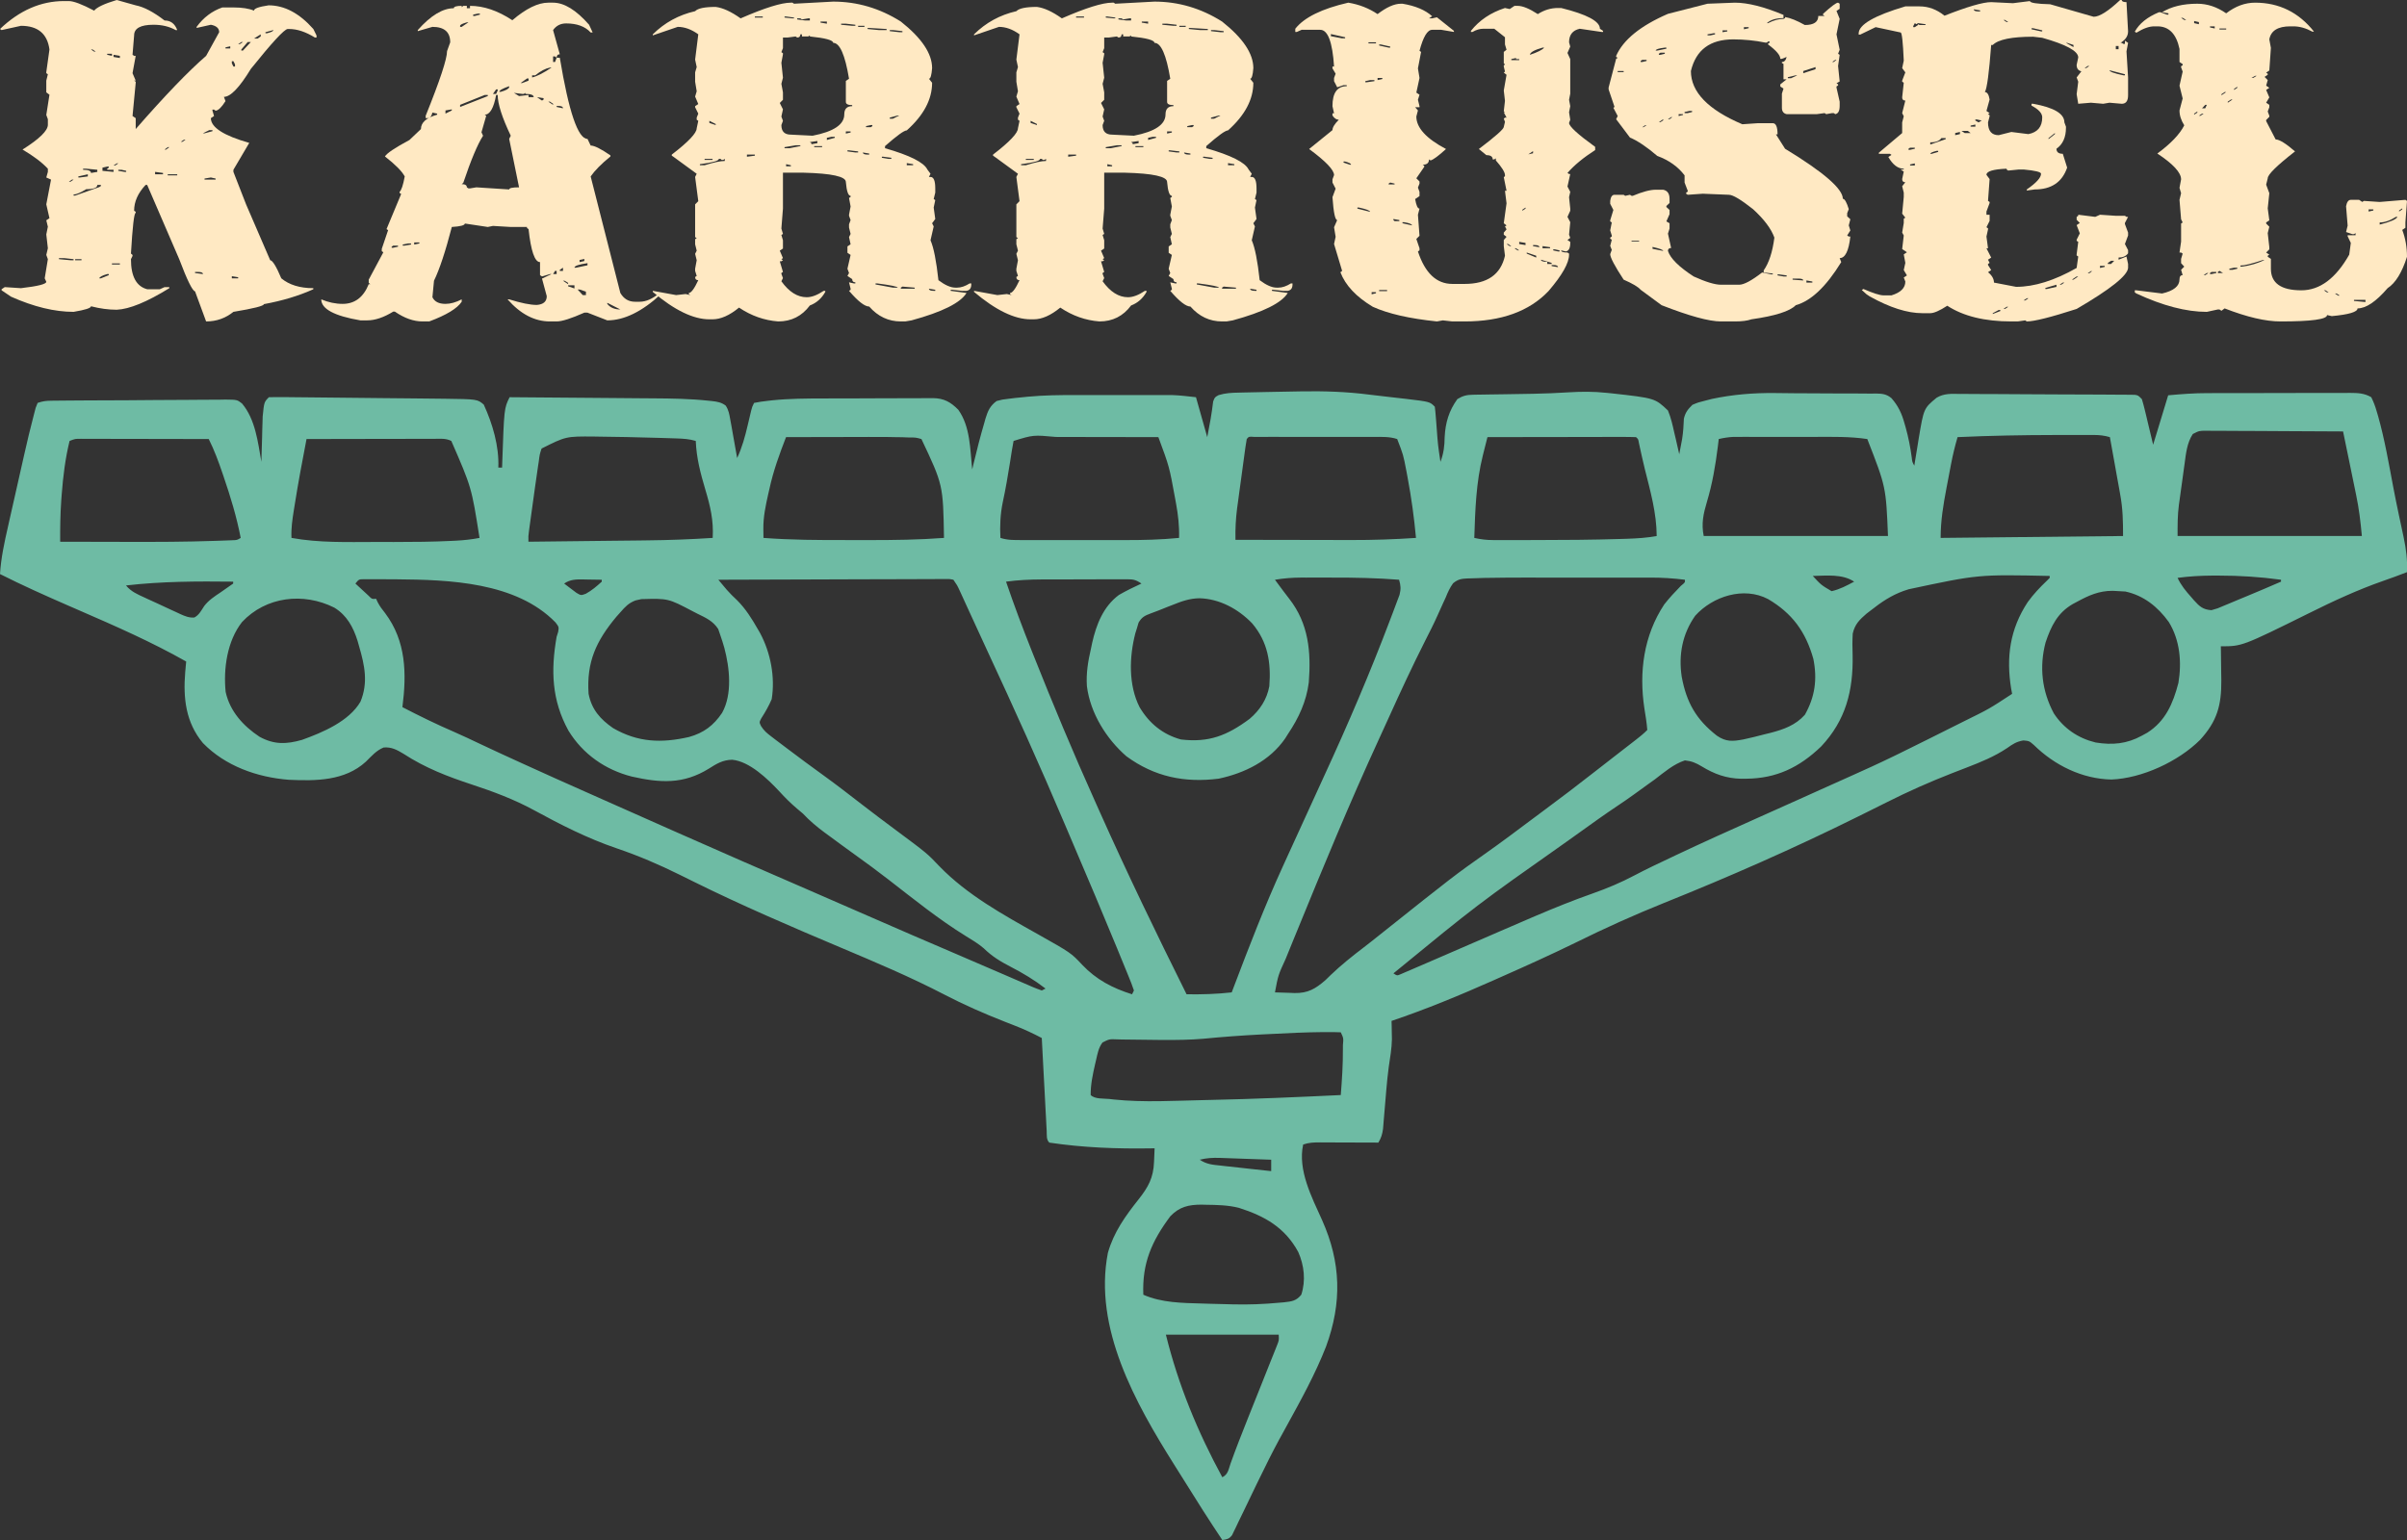 <svg width="150" height="96" viewBox="0 0 150 96" fill="none" xmlns="http://www.w3.org/2000/svg">
<rect x="0" y="0" width="150" height="96" fill="#333333" stroke="none"/>
<g clip-path="url(#clip0_600_105)">
<path d="M81.068 24.397C82.513 24.372 83.921 24.417 85.355 24.603C85.712 24.648 86.071 24.689 86.428 24.729C86.694 24.76 86.959 24.789 87.224 24.82C87.349 24.834 87.475 24.849 87.603 24.863C89.106 25.042 89.106 25.042 89.414 25.354C89.44 25.547 89.457 25.742 89.473 25.937C89.487 26.116 89.487 26.116 89.502 26.298C89.516 26.487 89.516 26.487 89.531 26.68C89.61 27.741 89.61 27.741 89.766 28.791C89.969 28.254 90.022 27.808 90.029 27.236C90.077 26.341 90.295 25.61 90.82 24.879C91.152 24.674 91.405 24.611 91.791 24.607C91.889 24.604 91.987 24.602 92.089 24.601C92.195 24.6 92.302 24.598 92.41 24.597C92.521 24.595 92.632 24.594 92.747 24.591C93.103 24.585 93.459 24.581 93.816 24.576C94.28 24.569 94.744 24.561 95.208 24.553C95.379 24.55 95.379 24.55 95.555 24.547C96.293 24.534 97.028 24.501 97.766 24.456C98.552 24.409 99.315 24.402 100.1 24.487C100.207 24.498 100.314 24.508 100.424 24.519C103.134 24.821 103.134 24.821 103.945 25.591C104.132 26.043 104.236 26.506 104.341 26.983C104.371 27.111 104.401 27.239 104.433 27.371C104.507 27.686 104.579 28.002 104.648 28.317C104.687 28.113 104.725 27.909 104.763 27.705C104.784 27.591 104.805 27.478 104.828 27.36C104.894 26.939 104.921 26.525 104.937 26.099C105.028 25.708 105.186 25.516 105.469 25.235C105.837 25.082 105.837 25.082 106.267 24.975C106.405 24.94 106.544 24.904 106.686 24.867C107.984 24.593 109.273 24.487 110.596 24.501C110.746 24.502 110.896 24.505 111.05 24.506C111.298 24.508 111.545 24.511 111.791 24.514C112.396 24.523 112.999 24.524 113.604 24.523C114.063 24.521 114.521 24.525 114.98 24.53C115.206 24.531 115.431 24.531 115.657 24.529C115.976 24.527 116.294 24.531 116.613 24.536C116.708 24.533 116.803 24.532 116.902 24.531C117.299 24.54 117.555 24.559 117.871 24.819C118.29 25.297 118.515 25.771 118.682 26.384C118.705 26.465 118.73 26.547 118.754 26.631C118.929 27.255 119.051 27.881 119.137 28.523C119.167 28.795 119.167 28.795 119.297 29.028C119.31 28.951 119.321 28.873 119.334 28.793C119.392 28.437 119.45 28.081 119.509 27.724C119.529 27.602 119.548 27.48 119.568 27.354C119.885 25.458 119.885 25.458 120.688 24.792C121.153 24.514 121.629 24.547 122.156 24.558C122.276 24.557 122.396 24.557 122.519 24.557C122.913 24.556 123.307 24.561 123.701 24.564C123.975 24.565 124.249 24.565 124.523 24.566C125.096 24.568 125.671 24.57 126.244 24.576C126.98 24.583 127.716 24.585 128.453 24.587C129.018 24.587 129.584 24.589 130.148 24.593C130.42 24.594 130.692 24.595 130.964 24.596C131.343 24.597 131.721 24.601 132.1 24.604C132.268 24.604 132.268 24.604 132.442 24.605C132.595 24.607 132.595 24.607 132.752 24.609C132.841 24.61 132.932 24.61 133.023 24.611C133.242 24.642 133.242 24.642 133.477 24.879C133.543 25.091 133.601 25.308 133.653 25.525C133.696 25.697 133.696 25.697 133.738 25.873C133.789 26.093 133.789 26.093 133.843 26.317C133.953 26.781 134.065 27.245 134.18 27.724C134.489 26.707 134.798 25.69 135.117 24.642C135.934 24.568 136.718 24.506 137.532 24.507C137.638 24.506 137.742 24.506 137.849 24.506C138.19 24.505 138.53 24.504 138.869 24.504C139.109 24.504 139.346 24.504 139.585 24.502C140.082 24.502 140.58 24.501 141.077 24.502C141.715 24.502 142.352 24.5 142.989 24.498C143.481 24.497 143.972 24.497 144.463 24.497C144.698 24.497 144.933 24.497 145.168 24.495C145.496 24.494 145.823 24.494 146.151 24.495C146.297 24.494 146.297 24.494 146.444 24.493C146.933 24.495 147.339 24.507 147.773 24.761C147.922 25.064 148.018 25.32 148.111 25.643C148.139 25.739 148.168 25.836 148.198 25.936C148.608 27.386 148.863 28.882 149.143 30.364C149.257 30.963 149.378 31.56 149.505 32.156C149.522 32.234 149.538 32.313 149.556 32.393C149.633 32.761 149.712 33.127 149.791 33.495C149.948 34.235 150.033 34.907 150 35.666C149.505 35.857 149.011 36.041 148.51 36.214C146.918 36.77 145.423 37.464 143.913 38.215C139.723 40.289 139.723 40.289 138.398 40.289C138.401 40.387 138.402 40.485 138.404 40.585C138.41 40.955 138.415 41.324 138.418 41.693C138.421 41.928 138.425 42.164 138.429 42.4C138.441 43.981 138.16 44.968 137.103 46.123C135.744 47.475 133.487 48.517 131.583 48.594C129.76 48.558 128.04 47.712 126.748 46.442C126.459 46.191 126.459 46.191 126.096 46.157C125.667 46.229 125.439 46.378 125.084 46.631C124.289 47.162 123.449 47.504 122.563 47.846C122.333 47.935 122.105 48.023 121.875 48.112C121.793 48.144 121.712 48.175 121.628 48.208C120.248 48.747 118.912 49.34 117.589 50.007C117.093 50.257 116.593 50.503 116.095 50.751C115.997 50.8 115.898 50.848 115.796 50.899C111.831 52.868 107.771 54.653 103.665 56.301C101.809 57.048 99.99 57.87 98.196 58.758C96.651 59.514 95.087 60.22 93.516 60.914C93.381 60.975 93.246 61.034 93.108 61.096C91.01 62.029 88.894 62.907 86.719 63.641C86.721 63.741 86.725 63.842 86.727 63.945C86.73 64.154 86.73 64.154 86.734 64.367C86.736 64.501 86.739 64.636 86.742 64.775C86.732 65.357 86.632 65.925 86.546 66.5C86.482 66.977 86.434 67.454 86.393 67.935C86.382 68.057 86.382 68.057 86.372 68.183C86.343 68.517 86.314 68.853 86.287 69.188C86.267 69.437 86.246 69.686 86.224 69.935C86.213 70.081 86.201 70.227 86.188 70.377C86.139 70.717 86.073 70.936 85.898 71.227C85.769 71.227 85.639 71.226 85.506 71.225C85.025 71.223 84.546 71.222 84.066 71.221C83.857 71.22 83.65 71.219 83.441 71.219C83.143 71.216 82.844 71.216 82.546 71.215C82.452 71.215 82.359 71.214 82.263 71.214C81.881 71.214 81.575 71.222 81.211 71.346C80.863 72.942 81.749 74.634 82.39 76.058C83.572 78.702 83.64 81.201 82.636 83.944C81.971 85.644 81.077 87.264 80.2 88.859C80.092 89.053 79.985 89.249 79.879 89.445C79.823 89.544 79.768 89.645 79.711 89.748C79.28 90.546 78.878 91.356 78.482 92.172C78.427 92.285 78.373 92.396 78.315 92.512C78.036 93.086 77.76 93.659 77.486 94.235C77.382 94.447 77.279 94.66 77.175 94.874C77.105 95.023 77.105 95.023 77.033 95.177C76.989 95.268 76.944 95.36 76.897 95.453C76.859 95.534 76.821 95.615 76.781 95.696C76.601 95.936 76.46 95.958 76.172 96.001C75.355 94.778 74.565 93.539 73.791 92.288C73.581 91.949 73.368 91.612 73.154 91.274C70.768 87.476 68.134 82.797 69.04 78.107C69.4 76.818 70.137 75.795 70.954 74.766C71.552 74.01 71.883 73.418 71.917 72.428C71.92 72.346 71.925 72.264 71.928 72.18C71.938 71.981 71.946 71.782 71.953 71.582C71.886 71.584 71.821 71.585 71.753 71.586C69.627 71.621 67.496 71.543 65.391 71.227C65.195 71.029 65.242 70.78 65.228 70.507C65.221 70.379 65.214 70.251 65.207 70.119C65.2 69.98 65.192 69.84 65.186 69.697C65.177 69.554 65.17 69.413 65.162 69.266C65.138 68.811 65.114 68.356 65.091 67.901C65.074 67.593 65.058 67.284 65.041 66.977C65 66.221 64.96 65.464 64.922 64.707C64.37 64.419 63.82 64.157 63.239 63.935C63.032 63.853 63.032 63.853 62.818 63.77C62.747 63.743 62.674 63.714 62.599 63.684C61.308 63.179 60.061 62.628 58.828 61.988C56.726 60.898 54.557 59.983 52.377 59.063C49.301 57.765 46.23 56.447 43.235 54.965C43.159 54.928 43.084 54.89 43.007 54.852C42.79 54.745 42.573 54.638 42.355 54.53C41.068 53.892 39.789 53.345 38.431 52.883C36.629 52.27 34.951 51.417 33.281 50.506C32.038 49.83 30.757 49.351 29.418 48.91C27.888 48.406 26.511 47.877 25.152 46.993C24.738 46.743 24.402 46.558 23.912 46.596C23.459 46.773 23.145 47.143 22.801 47.481C21.486 48.686 19.676 48.686 17.999 48.61C16.029 48.456 14.05 47.759 12.645 46.319C11.575 45.032 11.408 43.526 11.542 41.9C11.562 41.679 11.581 41.458 11.602 41.237C9.443 40.015 7.196 39.03 4.925 38.044C4.812 37.994 4.698 37.944 4.58 37.893C4.467 37.845 4.355 37.795 4.239 37.745C2.814 37.124 1.389 36.486 0 35.785C0.063 34.777 0.273 33.812 0.497 32.831C0.534 32.661 0.573 32.492 0.611 32.321C0.69 31.967 0.771 31.613 0.851 31.259C0.954 30.81 1.055 30.36 1.155 29.911C1.234 29.56 1.312 29.211 1.392 28.86C1.43 28.695 1.466 28.529 1.504 28.364C1.693 27.519 1.894 26.676 2.114 25.84C2.149 25.703 2.186 25.567 2.222 25.427C2.262 25.324 2.303 25.222 2.344 25.116C2.667 25.007 2.863 24.983 3.197 24.979C3.349 24.978 3.349 24.978 3.506 24.975C3.674 24.974 3.674 24.974 3.845 24.973C3.963 24.972 4.08 24.971 4.202 24.969C4.594 24.966 4.984 24.963 5.375 24.961C5.509 24.961 5.641 24.96 5.78 24.959C6.485 24.955 7.191 24.953 7.897 24.951C8.482 24.948 9.066 24.943 9.65 24.937C10.356 24.93 11.061 24.927 11.768 24.926C12.036 24.924 12.306 24.923 12.574 24.92C12.95 24.915 13.327 24.915 13.703 24.915C13.814 24.913 13.925 24.91 14.04 24.908C14.777 24.916 14.777 24.916 15.081 25.152C15.914 26.137 16.072 27.557 16.289 28.791C16.291 28.697 16.294 28.605 16.296 28.509C16.308 28.085 16.321 27.66 16.334 27.236C16.337 27.089 16.341 26.942 16.344 26.791C16.351 26.578 16.351 26.578 16.358 26.36C16.362 26.23 16.365 26.099 16.369 25.965C16.459 25.063 16.459 25.063 16.758 24.761C17.119 24.753 17.476 24.753 17.837 24.756C18.007 24.759 18.007 24.759 18.18 24.76C18.558 24.763 18.935 24.767 19.312 24.771C19.575 24.774 19.837 24.776 20.099 24.779C20.651 24.785 21.202 24.791 21.752 24.796C22.457 24.803 23.161 24.811 23.864 24.818C24.407 24.823 24.949 24.828 25.492 24.833C25.751 24.837 26.01 24.839 26.269 24.841C26.633 24.845 26.998 24.849 27.363 24.853C27.469 24.855 27.574 24.855 27.683 24.856C29.747 24.883 29.747 24.883 30.146 25.22C30.696 26.418 31.11 27.813 31.055 29.147C31.132 29.147 31.209 29.147 31.289 29.147C31.291 29.076 31.294 29.004 31.296 28.932C31.416 25.453 31.416 25.453 31.758 24.761C33.19 24.771 34.623 24.782 36.055 24.795C36.721 24.801 37.385 24.806 38.051 24.811C38.694 24.815 39.339 24.821 39.982 24.827C40.226 24.83 40.469 24.831 40.713 24.832C41.862 24.839 43.005 24.856 44.148 24.979C44.23 24.987 44.312 24.995 44.397 25.004C44.721 25.044 44.957 25.084 45.223 25.282C45.416 25.567 45.453 25.843 45.514 26.181C45.539 26.318 45.565 26.457 45.591 26.599C45.615 26.743 45.641 26.887 45.667 27.035C45.693 27.18 45.719 27.326 45.746 27.477C45.811 27.836 45.875 28.195 45.938 28.554C46.247 27.885 46.43 27.219 46.597 26.502C46.647 26.29 46.697 26.078 46.747 25.867C46.77 25.773 46.791 25.681 46.814 25.585C46.875 25.354 46.875 25.354 46.992 25.116C47.282 25.058 47.558 25.017 47.85 24.986C47.984 24.971 47.984 24.971 48.121 24.955C49.181 24.846 50.242 24.84 51.307 24.839C51.524 24.839 51.739 24.838 51.956 24.837C52.405 24.835 52.853 24.835 53.301 24.835C53.876 24.835 54.449 24.832 55.023 24.828C55.467 24.826 55.913 24.825 56.357 24.825C56.569 24.825 56.78 24.824 56.992 24.823C57.287 24.82 57.581 24.82 57.877 24.821C57.963 24.82 58.049 24.819 58.138 24.818C58.825 24.826 59.241 25.059 59.72 25.544C60.477 26.606 60.451 28.003 60.586 29.265C60.627 29.093 60.627 29.093 60.668 28.917C60.875 28.05 61.096 27.187 61.348 26.331C61.37 26.252 61.392 26.174 61.414 26.092C61.56 25.613 61.704 25.293 62.109 24.998C62.464 24.904 62.464 24.904 62.871 24.857C63.002 24.841 63.135 24.825 63.271 24.808C63.43 24.792 63.591 24.776 63.75 24.761C63.845 24.751 63.94 24.741 64.037 24.731C65.051 24.634 66.06 24.625 67.077 24.627C67.259 24.627 67.44 24.627 67.623 24.627C68.001 24.626 68.38 24.627 68.76 24.627C69.243 24.628 69.725 24.627 70.208 24.627C70.583 24.626 70.958 24.626 71.333 24.627C71.511 24.627 71.689 24.627 71.868 24.626C72.116 24.626 72.366 24.627 72.615 24.627C72.827 24.627 72.827 24.627 73.043 24.627C73.541 24.645 74.037 24.705 74.531 24.761C74.763 25.582 74.995 26.404 75.234 27.25C75.382 26.501 75.513 25.781 75.602 25.027C75.703 24.761 75.703 24.761 75.946 24.629C76.365 24.501 76.761 24.482 77.196 24.475C77.284 24.473 77.372 24.47 77.462 24.468C77.747 24.461 78.033 24.455 78.317 24.45C78.516 24.445 78.713 24.441 78.909 24.437C79.394 24.427 79.88 24.417 80.364 24.41C80.599 24.405 80.834 24.402 81.068 24.397ZM136.652 27.055C136.287 27.608 136.225 28.278 136.138 28.923C136.125 29.014 136.112 29.104 136.099 29.198C136.073 29.39 136.046 29.582 136.021 29.773C135.982 30.063 135.941 30.352 135.9 30.643C135.874 30.83 135.848 31.017 135.823 31.204C135.811 31.29 135.799 31.374 135.786 31.462C135.698 32.129 135.703 32.725 135.703 33.414C139.493 33.414 143.283 33.414 147.187 33.414C147.108 32.53 147.008 31.703 146.828 30.842C146.805 30.728 146.782 30.614 146.757 30.497C146.685 30.138 146.61 29.78 146.536 29.421C146.485 29.175 146.435 28.93 146.385 28.684C146.263 28.088 146.14 27.491 146.016 26.895C144.83 26.886 143.644 26.88 142.459 26.877C141.908 26.874 141.357 26.872 140.807 26.867C140.276 26.864 139.745 26.861 139.214 26.861C139.01 26.86 138.807 26.859 138.605 26.857C138.321 26.854 138.037 26.854 137.754 26.854C137.669 26.853 137.585 26.852 137.498 26.851C137.047 26.853 137.047 26.853 136.652 27.055ZM121.992 27.25C121.828 27.81 121.694 28.362 121.585 28.936C121.563 29.053 121.563 29.053 121.54 29.173C121.508 29.337 121.478 29.502 121.446 29.667C121.399 29.917 121.351 30.166 121.303 30.416C121.103 31.47 120.937 32.453 120.937 33.532C126.565 33.474 126.565 33.474 132.305 33.414C132.305 32.487 132.291 31.705 132.125 30.816C132.107 30.712 132.089 30.609 132.07 30.503C132.013 30.179 131.953 29.855 131.894 29.532C131.855 29.31 131.815 29.089 131.776 28.866C131.68 28.328 131.583 27.788 131.484 27.25C131.153 27.155 130.857 27.116 130.513 27.116C130.413 27.116 130.315 27.116 130.213 27.115C130.052 27.115 130.052 27.115 129.888 27.116C129.777 27.116 129.664 27.116 129.548 27.115C129.183 27.115 128.817 27.116 128.453 27.117C128.266 27.117 128.266 27.117 128.078 27.117C126.047 27.12 124.021 27.156 121.992 27.25ZM33.75 27.961C33.63 28.329 33.63 28.329 33.574 28.777C33.561 28.861 33.548 28.945 33.534 29.032C33.486 29.347 33.442 29.661 33.398 29.976C33.379 30.117 33.359 30.257 33.337 30.402C33.23 31.166 33.123 31.932 33.02 32.698C32.994 32.892 32.994 32.892 32.967 33.09C32.923 33.419 32.923 33.419 32.93 33.77C34.116 33.757 35.301 33.743 36.487 33.729C37.038 33.723 37.589 33.716 38.14 33.71C38.673 33.706 39.207 33.698 39.741 33.693C39.942 33.69 40.144 33.688 40.345 33.685C41.705 33.671 43.057 33.62 44.414 33.532C44.477 32.448 44.264 31.546 43.952 30.51C43.652 29.499 43.401 28.547 43.359 27.487C42.961 27.367 42.585 27.345 42.17 27.331C42.025 27.326 41.879 27.321 41.73 27.317C41.572 27.312 41.415 27.307 41.257 27.302C41.177 27.3 41.098 27.297 41.016 27.295C40.43 27.277 39.844 27.263 39.258 27.25C39.178 27.249 39.098 27.247 39.016 27.244C38.489 27.232 37.962 27.225 37.434 27.22C37.233 27.217 37.233 27.217 37.028 27.213C35.268 27.199 35.268 27.199 33.75 27.961ZM48.984 27.25C48.575 28.31 48.192 29.352 47.952 30.466C47.927 30.569 47.904 30.673 47.879 30.781C47.714 31.516 47.56 32.226 47.571 32.985C47.573 33.167 47.576 33.35 47.578 33.532C49.296 33.662 51.012 33.669 52.734 33.666C53.202 33.666 53.669 33.666 54.137 33.668C55.705 33.668 57.265 33.65 58.828 33.532C58.772 30.225 58.772 30.225 57.422 27.369C57.069 27.271 57.069 27.271 56.675 27.273C56.529 27.268 56.382 27.262 56.232 27.256C56.009 27.254 56.009 27.254 55.781 27.25C55.647 27.248 55.512 27.244 55.372 27.242C54.96 27.237 54.547 27.237 54.135 27.238C53.911 27.239 53.911 27.239 53.684 27.239C53.296 27.239 52.907 27.241 52.518 27.242C52.119 27.243 51.719 27.244 51.32 27.244C50.542 27.245 49.763 27.248 48.984 27.25ZM63.164 27.487C63.125 27.677 63.093 27.868 63.062 28.058C63.043 28.177 63.025 28.297 63.005 28.419C62.985 28.547 62.965 28.675 62.945 28.806C62.811 29.646 62.671 30.479 62.49 31.31C62.336 32.058 62.306 32.77 62.344 33.532C62.785 33.676 63.223 33.668 63.681 33.666C63.768 33.666 63.854 33.666 63.943 33.668C64.23 33.668 64.517 33.668 64.805 33.666C65.005 33.666 65.205 33.668 65.406 33.668C65.828 33.668 66.248 33.668 66.669 33.666C67.206 33.666 67.741 33.666 68.277 33.666C68.692 33.668 69.107 33.668 69.521 33.666C69.719 33.666 69.916 33.666 70.113 33.668C71.242 33.669 72.353 33.643 73.477 33.532C73.499 32.79 73.42 32.106 73.287 31.376C73.266 31.265 73.246 31.152 73.225 31.037C72.87 29.092 72.87 29.092 72.188 27.25C71.164 27.248 70.141 27.245 69.12 27.244C68.644 27.243 68.169 27.243 67.695 27.242C67.235 27.239 66.776 27.239 66.318 27.239C66.143 27.238 65.968 27.238 65.794 27.238C64.393 27.109 64.393 27.109 63.164 27.487ZM77.695 27.369C77.664 27.526 77.639 27.685 77.618 27.844C77.604 27.945 77.59 28.046 77.575 28.15C77.561 28.26 77.545 28.37 77.53 28.484C77.515 28.597 77.5 28.709 77.483 28.827C77.45 29.066 77.419 29.307 77.386 29.547C77.337 29.912 77.286 30.277 77.236 30.643C77.204 30.876 77.174 31.11 77.142 31.343C77.127 31.451 77.112 31.56 77.096 31.672C77.009 32.338 76.978 32.979 76.992 33.651C78.148 33.653 79.303 33.656 80.459 33.657C80.995 33.658 81.532 33.658 82.069 33.66C82.588 33.662 83.108 33.662 83.627 33.663C83.824 33.663 84.021 33.663 84.217 33.664C85.563 33.668 86.899 33.621 88.242 33.532C88.126 32.269 87.956 31.031 87.722 29.784C87.686 29.588 87.686 29.588 87.649 29.389C87.451 28.349 87.451 28.349 87.07 27.369C86.599 27.213 86.115 27.235 85.624 27.235C85.539 27.235 85.454 27.235 85.368 27.235C85.09 27.233 84.812 27.233 84.534 27.235C84.341 27.235 84.148 27.235 83.954 27.235C83.55 27.233 83.146 27.235 82.741 27.235C82.222 27.236 81.703 27.235 81.184 27.235C80.785 27.233 80.386 27.233 79.987 27.235C79.796 27.235 79.604 27.235 79.413 27.233C79.146 27.233 78.879 27.235 78.613 27.235C78.384 27.235 78.384 27.235 78.152 27.235C77.825 27.211 77.825 27.211 77.695 27.369ZM92.695 27.25C92.619 27.549 92.544 27.848 92.469 28.146C92.448 28.229 92.427 28.312 92.406 28.399C91.984 30.087 91.932 31.799 91.875 33.532C92.269 33.621 92.633 33.666 93.036 33.666C93.204 33.666 93.204 33.666 93.375 33.668C93.496 33.668 93.616 33.668 93.741 33.666C93.867 33.666 93.994 33.668 94.125 33.668C94.537 33.668 94.949 33.666 95.361 33.666C95.571 33.665 95.571 33.665 95.784 33.665C97.507 33.663 99.228 33.652 100.95 33.599C101.103 33.594 101.258 33.589 101.418 33.585C102.037 33.563 102.63 33.527 103.242 33.414C103.236 31.981 102.85 30.627 102.505 29.249C102.371 28.706 102.252 28.159 102.134 27.613C102.093 27.371 102.093 27.371 101.953 27.25C101.665 27.239 101.379 27.236 101.089 27.237C100.955 27.237 100.955 27.237 100.816 27.237C100.516 27.237 100.216 27.238 99.916 27.238C99.709 27.239 99.501 27.239 99.294 27.239C98.747 27.239 98.201 27.241 97.653 27.242C97.096 27.243 96.538 27.244 95.98 27.244C94.885 27.245 93.79 27.248 92.695 27.25ZM107.109 27.369C107.091 27.524 107.072 27.679 107.053 27.838C106.904 29.016 106.714 30.149 106.372 31.286C106.15 32.031 106.017 32.634 106.172 33.414C109.962 33.414 113.752 33.414 117.656 33.414C117.531 30.353 117.531 30.353 116.367 27.369C115.276 27.205 114.15 27.232 113.048 27.235C112.896 27.235 112.744 27.235 112.587 27.235C112.268 27.233 111.949 27.235 111.63 27.235C111.224 27.236 110.816 27.235 110.408 27.235C110.017 27.233 109.625 27.235 109.233 27.235C109.087 27.235 108.942 27.233 108.792 27.233C108.656 27.235 108.52 27.235 108.381 27.235C108.203 27.235 108.203 27.235 108.022 27.235C107.706 27.25 107.418 27.297 107.109 27.369ZM4.336 27.487C4.065 28.594 3.932 29.692 3.845 30.829C3.836 30.957 3.826 31.085 3.816 31.216C3.756 32.069 3.746 32.915 3.75 33.77C4.702 33.772 5.653 33.774 6.606 33.776C7.048 33.777 7.489 33.777 7.932 33.779C9.744 33.784 11.553 33.78 13.365 33.717C13.504 33.713 13.643 33.708 13.786 33.703C13.975 33.696 13.975 33.696 14.168 33.689C14.278 33.684 14.388 33.679 14.502 33.676C14.77 33.668 14.77 33.668 15 33.532C14.749 32.226 14.367 30.973 13.938 29.717C13.9 29.604 13.9 29.604 13.86 29.488C13.611 28.757 13.354 28.058 13.008 27.369C11.928 27.366 10.85 27.364 9.771 27.363C9.271 27.361 8.77 27.361 8.269 27.36C7.786 27.358 7.302 27.358 6.819 27.358C6.635 27.357 6.45 27.357 6.266 27.357C6.007 27.356 5.749 27.356 5.491 27.356C5.344 27.356 5.197 27.354 5.046 27.354C4.683 27.352 4.683 27.352 4.336 27.487ZM19.102 27.369C18.841 28.727 18.584 30.084 18.369 31.451C18.349 31.576 18.328 31.699 18.308 31.827C18.217 32.401 18.136 32.949 18.164 33.532C19.872 33.844 21.631 33.788 23.359 33.785C23.757 33.785 24.156 33.785 24.555 33.786C25.757 33.786 26.956 33.776 28.157 33.717C28.297 33.71 28.297 33.71 28.441 33.703C28.929 33.676 29.401 33.625 29.883 33.532C29.387 30.383 29.387 30.383 28.125 27.487C27.78 27.313 27.435 27.353 27.057 27.356C26.972 27.356 26.885 27.356 26.797 27.356C26.514 27.356 26.229 27.357 25.945 27.357C25.748 27.358 25.552 27.358 25.355 27.358C24.837 27.358 24.319 27.359 23.801 27.36C23.271 27.361 22.743 27.363 22.214 27.363C21.177 27.364 20.139 27.366 19.102 27.369ZM112.969 35.903C113.49 36.467 113.49 36.467 114.141 36.852C114.648 36.742 115.089 36.502 115.547 36.259C114.814 35.766 113.822 35.887 112.969 35.903ZM118.945 36.733C118.839 36.769 118.731 36.803 118.621 36.84C117.858 37.117 117.238 37.534 116.602 38.037C116.461 38.144 116.461 38.144 116.318 38.254C115.881 38.631 115.588 38.919 115.459 39.497C115.433 39.949 115.435 40.392 115.452 40.845C115.496 43.051 115.024 44.904 113.493 46.53C112.132 47.841 110.699 48.526 108.831 48.543C108.724 48.544 108.618 48.545 108.509 48.546C107.586 48.526 106.837 48.257 106.05 47.776C105.684 47.556 105.425 47.446 105 47.401C104.296 47.63 103.707 48.142 103.125 48.587C102.981 48.691 102.836 48.795 102.69 48.898C102.415 49.094 102.142 49.292 101.87 49.492C101.519 49.748 101.163 49.991 100.803 50.232C99.97 50.788 99.158 51.373 98.344 51.958C98.093 52.138 97.841 52.317 97.59 52.496C92.064 56.391 92.064 56.391 86.836 60.677C87.064 60.828 87.064 60.828 87.303 60.723C87.446 60.662 87.446 60.662 87.593 60.598C87.702 60.552 87.811 60.505 87.923 60.457C88.043 60.406 88.162 60.354 88.287 60.299C88.412 60.246 88.537 60.191 88.668 60.136C89.073 59.962 89.478 59.786 89.883 59.61C90.136 59.5 90.389 59.391 90.642 59.281C91.037 59.11 91.432 58.94 91.826 58.768C92.191 58.61 92.556 58.451 92.921 58.294C93.089 58.221 93.257 58.148 93.425 58.075C94.088 57.787 94.75 57.502 95.413 57.217C95.556 57.157 95.556 57.157 95.701 57.094C96.872 56.594 98.043 56.121 99.244 55.699C100.16 55.376 101.017 55.016 101.875 54.561C102.622 54.166 103.387 53.808 104.15 53.447C104.23 53.409 104.311 53.371 104.393 53.331C106.111 52.518 107.843 51.74 109.578 50.964C110.507 50.551 111.435 50.133 112.362 49.716C112.703 49.562 113.044 49.409 113.385 49.255C113.546 49.183 113.708 49.111 113.87 49.037C114.299 48.845 114.727 48.653 115.155 48.461C116.118 48.031 117.076 47.597 118.023 47.135C118.139 47.078 118.256 47.021 118.376 46.963C119.518 46.402 120.656 45.834 121.793 45.263C122.003 45.158 122.211 45.054 122.42 44.95C123.959 44.192 123.959 44.192 125.391 43.252C125.371 43.146 125.352 43.04 125.331 42.93C125.014 40.967 125.252 39.223 126.364 37.533C126.721 37.042 127.12 36.617 127.559 36.2C127.645 36.112 127.645 36.112 127.734 36.022C127.734 35.983 127.734 35.944 127.734 35.903C123.28 35.808 123.28 35.808 118.945 36.733ZM135.703 36.022C135.92 36.49 136.219 36.849 136.56 37.23C136.616 37.294 136.671 37.359 136.728 37.425C137.078 37.815 137.293 38.001 137.812 38.037C138.201 37.929 138.201 37.929 138.609 37.75C138.685 37.719 138.76 37.688 138.838 37.656C139.078 37.558 139.317 37.456 139.556 37.355C139.716 37.289 139.875 37.224 140.035 37.157C140.742 36.864 141.446 36.565 142.148 36.259C142.148 36.22 142.148 36.181 142.148 36.14C140.852 35.961 139.575 35.881 138.267 35.881C138.067 35.881 138.067 35.881 137.863 35.881C137.134 35.885 136.426 35.926 135.703 36.022ZM79.453 36.14C79.495 36.198 79.539 36.255 79.582 36.315C79.706 36.483 79.83 36.65 79.955 36.818C80.082 36.989 80.211 37.158 80.343 37.326C81.551 38.875 81.709 40.627 81.562 42.541C81.407 43.74 80.938 44.748 80.273 45.742C80.214 45.837 80.154 45.931 80.092 46.03C79.129 47.43 77.564 48.195 75.95 48.54C73.819 48.809 71.946 48.426 70.195 47.144C68.947 46.059 67.948 44.46 67.734 42.778C67.678 41.958 67.808 41.211 67.991 40.415C68.013 40.306 68.037 40.195 68.06 40.083C68.321 38.926 68.756 37.812 69.727 37.089C70.185 36.827 70.652 36.596 71.133 36.377C70.731 36.106 70.585 36.111 70.112 36.112C69.907 36.111 69.907 36.111 69.696 36.111C69.473 36.112 69.473 36.112 69.246 36.113C69.016 36.113 69.016 36.113 68.782 36.113C68.457 36.113 68.133 36.114 67.808 36.115C67.396 36.118 66.982 36.119 66.568 36.119C66.172 36.119 65.775 36.119 65.379 36.12C65.231 36.12 65.085 36.121 64.932 36.121C64.177 36.125 63.444 36.157 62.695 36.259C63.186 37.703 63.721 39.125 64.284 40.541C64.325 40.644 64.366 40.745 64.407 40.851C65.617 43.895 66.874 46.91 68.216 49.895C68.324 50.137 68.432 50.378 68.539 50.618C70.251 54.452 72.076 58.225 73.945 61.981C74.891 61.995 75.818 61.969 76.758 61.863C76.832 61.667 76.832 61.667 76.908 61.468C77.859 58.96 78.821 56.467 79.936 54.027C80.048 53.781 80.161 53.535 80.272 53.289C81.023 51.635 81.778 49.984 82.537 48.334C84.005 45.149 85.382 41.933 86.624 38.651C86.686 38.485 86.749 38.32 86.814 38.154C86.9 37.927 86.986 37.699 87.07 37.47C87.118 37.342 87.168 37.213 87.217 37.08C87.309 36.713 87.293 36.502 87.188 36.14C85.812 36.031 84.443 36.003 83.064 36.006C82.724 36.008 82.384 36.006 82.045 36.005C81.827 36.005 81.608 36.006 81.39 36.006C81.289 36.006 81.19 36.005 81.087 36.005C80.53 36.008 80.003 36.047 79.453 36.14ZM92.515 36.026C92.237 36.032 91.959 36.042 91.682 36.053C91.56 36.056 91.56 36.056 91.436 36.059C91.055 36.077 90.853 36.114 90.553 36.36C90.349 36.643 90.225 36.919 90.095 37.244C90.041 37.36 89.987 37.476 89.932 37.595C89.815 37.846 89.701 38.099 89.591 38.351C89.35 38.894 89.079 39.42 88.811 39.95C88.016 41.522 87.275 43.12 86.55 44.725C86.345 45.178 86.139 45.63 85.93 46.082C84.107 50.047 82.445 54.081 80.794 58.122C80.746 58.238 80.698 58.355 80.648 58.476C80.514 58.807 80.379 59.137 80.244 59.469C80.204 59.566 80.164 59.663 80.125 59.762C79.655 60.784 79.655 60.784 79.453 61.863C79.768 61.876 80.082 61.885 80.398 61.892C80.53 61.898 80.53 61.898 80.665 61.904C81.507 61.919 81.97 61.645 82.6 61.099C82.707 60.994 82.814 60.889 82.925 60.782C83.582 60.152 84.278 59.599 85 59.048C85.33 58.796 85.655 58.536 85.979 58.277C90.611 54.589 90.611 54.589 92.659 53.142C93.565 52.502 94.452 51.837 95.34 51.171C95.629 50.955 95.918 50.739 96.207 50.525C97.274 49.734 98.331 48.933 99.375 48.112C99.629 47.914 99.882 47.718 100.137 47.52C100.262 47.422 100.387 47.324 100.513 47.227C100.782 47.017 101.053 46.807 101.325 46.597C101.394 46.543 101.464 46.49 101.536 46.434C101.669 46.331 101.803 46.227 101.937 46.123C102.191 45.928 102.43 45.733 102.656 45.505C102.621 45.051 102.548 44.61 102.475 44.16C102.132 41.899 102.429 39.624 103.711 37.681C104.031 37.271 104.384 36.894 104.747 36.523C105.014 36.306 105.014 36.306 105 36.14C104.273 36.048 103.567 36.005 102.835 36.006C102.73 36.006 102.625 36.006 102.516 36.006C102.169 36.005 101.823 36.005 101.477 36.006C101.234 36.006 100.991 36.006 100.747 36.006C100.237 36.005 99.728 36.006 99.219 36.006C98.571 36.008 97.924 36.006 97.276 36.006C96.773 36.005 96.271 36.005 95.768 36.006C95.53 36.006 95.291 36.006 95.053 36.005C94.207 36.005 93.361 36.012 92.515 36.026ZM22.148 36.377C22.318 36.536 22.489 36.694 22.662 36.852C22.757 36.939 22.852 37.028 22.95 37.118C23.18 37.35 23.18 37.35 23.438 37.326C23.469 37.396 23.501 37.464 23.534 37.537C23.669 37.795 23.818 37.996 24.001 38.222C25.312 39.97 25.345 41.984 25.078 44.082C26.142 44.633 27.212 45.157 28.312 45.631C28.842 45.863 29.364 46.111 29.886 46.359C30.697 46.743 31.513 47.118 32.33 47.49C32.408 47.526 32.486 47.562 32.568 47.599C33.944 48.227 35.327 48.847 36.712 49.46C37.221 49.685 37.73 49.912 38.238 50.138C39.476 50.688 40.714 51.238 41.953 51.787C42.048 51.83 42.144 51.871 42.243 51.915C44.892 53.09 47.548 54.249 50.207 55.4C51.503 55.961 52.798 56.523 54.089 57.092C55.907 57.89 57.729 58.674 59.553 59.455C60.179 59.723 60.805 59.993 61.43 60.264C61.844 60.443 62.261 60.621 62.675 60.8C62.873 60.886 63.072 60.971 63.27 61.058C63.542 61.176 63.816 61.295 64.09 61.412C64.212 61.465 64.212 61.465 64.336 61.52C64.528 61.602 64.725 61.674 64.922 61.744C64.999 61.705 65.076 61.666 65.156 61.626C64.464 61.091 63.748 60.661 62.974 60.262C62.344 59.936 61.82 59.619 61.309 59.118C60.964 58.822 60.584 58.594 60.198 58.359C58.5 57.313 56.946 56.052 55.37 54.832C54.681 54.3 53.984 53.783 53.276 53.278C52.738 52.892 52.205 52.499 51.673 52.106C51.578 52.036 51.483 51.966 51.384 51.895C50.897 51.532 50.457 51.166 50.039 50.72C49.923 50.623 49.807 50.525 49.688 50.424C49.282 50.083 48.915 49.717 48.559 49.324C47.839 48.556 46.71 47.463 45.63 47.361C45.044 47.369 44.652 47.611 44.166 47.92C42.577 48.9 41.149 48.808 39.375 48.41C37.721 47.988 36.323 47.012 35.427 45.55C34.379 43.65 34.321 41.785 34.688 39.696C34.719 39.596 34.751 39.495 34.784 39.391C34.834 39.085 34.834 39.085 34.618 38.8C32.155 36.277 27.991 36.14 24.703 36.113C24.525 36.113 24.348 36.112 24.17 36.111C24.083 36.111 23.995 36.109 23.906 36.108C23.658 36.107 23.409 36.108 23.161 36.109C23.017 36.109 22.873 36.109 22.724 36.109C22.368 36.105 22.368 36.105 22.148 36.377ZM35.156 36.377C35.318 36.503 35.482 36.626 35.647 36.748C35.739 36.817 35.829 36.886 35.923 36.956C36.207 37.124 36.207 37.124 36.514 37.01C36.894 36.797 37.178 36.554 37.5 36.259C37.5 36.22 37.5 36.181 37.5 36.14C37.198 36.134 36.894 36.13 36.592 36.126C36.506 36.124 36.421 36.121 36.333 36.12C35.883 36.115 35.537 36.12 35.156 36.377ZM44.766 36.14C44.878 36.274 44.989 36.407 45.102 36.54C45.196 36.651 45.196 36.651 45.291 36.765C45.492 36.996 45.707 37.206 45.931 37.414C46.469 37.953 46.849 38.561 47.227 39.222C47.297 39.346 47.297 39.346 47.37 39.47C48.025 40.694 48.314 42.211 48.091 43.586C47.91 44.01 47.688 44.393 47.441 44.78C47.314 45.026 47.314 45.026 47.425 45.258C47.605 45.548 47.794 45.706 48.066 45.911C48.164 45.988 48.264 46.064 48.367 46.142C48.473 46.223 48.581 46.303 48.691 46.386C48.803 46.471 48.913 46.555 49.028 46.641C49.795 47.223 50.57 47.794 51.35 48.358C52.14 48.93 52.911 49.526 53.682 50.124C54.383 50.667 55.091 51.2 55.803 51.728C57.772 53.192 57.772 53.192 58.55 54.01C60.278 55.79 62.511 57.02 64.649 58.22C66.744 59.401 66.744 59.401 67.441 60.144C68.321 61.074 69.341 61.602 70.547 61.981C70.585 61.903 70.624 61.825 70.664 61.744C70.566 61.45 70.458 61.17 70.339 60.885C70.303 60.796 70.268 60.707 70.23 60.616C70.11 60.32 69.988 60.024 69.866 59.729C69.78 59.522 69.695 59.313 69.611 59.105C68.732 56.964 67.828 54.832 66.919 52.703C66.738 52.28 66.558 51.857 66.379 51.433C64.821 47.752 63.175 44.111 61.491 40.488C61.27 40.012 61.051 39.534 60.832 39.056C60.718 38.809 60.605 38.562 60.491 38.314C60.418 38.155 60.346 37.996 60.273 37.839C60.173 37.62 60.073 37.401 59.973 37.183C59.916 37.059 59.858 36.934 59.8 36.806C59.648 36.48 59.648 36.48 59.414 36.14C59.147 36.087 59.147 36.087 58.829 36.098C58.644 36.096 58.644 36.096 58.455 36.096C58.252 36.098 58.252 36.098 58.043 36.1C57.9 36.1 57.757 36.1 57.609 36.1C57.217 36.1 56.825 36.102 56.433 36.105C56.023 36.107 55.612 36.107 55.202 36.107C54.426 36.108 53.65 36.111 52.873 36.114C51.989 36.119 51.105 36.12 50.221 36.123C48.403 36.126 46.584 36.132 44.766 36.14ZM7.852 36.496C8.166 36.88 8.576 37.053 9.015 37.253C9.095 37.29 9.173 37.327 9.255 37.365C9.422 37.442 9.589 37.518 9.756 37.593C10.011 37.711 10.266 37.829 10.521 37.949C10.683 38.024 10.846 38.099 11.007 38.172C11.084 38.208 11.16 38.244 11.238 38.281C11.537 38.415 11.775 38.514 12.105 38.497C12.408 38.339 12.538 38.063 12.723 37.783C13.003 37.414 13.366 37.18 13.747 36.926C14.011 36.745 14.271 36.563 14.531 36.377C14.531 36.338 14.531 36.299 14.531 36.259C12.291 36.233 10.082 36.239 7.852 36.496ZM131.655 36.83C130.808 36.828 130.172 37.112 129.441 37.511C129.35 37.559 129.26 37.607 129.168 37.656C128.219 38.206 127.819 39.03 127.475 40.054C127.076 41.581 127.25 43.079 127.989 44.466C128.609 45.414 129.506 46.02 130.595 46.285C131.641 46.456 132.543 46.373 133.477 45.86C133.585 45.801 133.694 45.742 133.807 45.68C134.95 44.957 135.419 43.858 135.755 42.571C135.97 41.273 135.853 39.905 135.153 38.771C134.467 37.824 133.595 37.124 132.451 36.874C132.186 36.856 131.921 36.849 131.655 36.83ZM105.641 38.385C104.842 39.52 104.596 40.816 104.801 42.182C105.098 43.792 105.701 44.852 106.992 45.86C107.572 46.256 107.971 46.216 108.633 46.097C109.085 46 109.533 45.888 109.98 45.771C110.096 45.743 110.214 45.714 110.333 45.685C111.156 45.471 111.894 45.208 112.477 44.557C113.106 43.44 113.26 42.342 113.005 41.074C112.53 39.379 111.683 38.227 110.183 37.345C108.67 36.548 106.737 37.169 105.641 38.385ZM15.081 38.778C14.159 39.955 13.914 41.676 14.062 43.134C14.327 44.343 15.166 45.263 16.172 45.927C17.081 46.425 17.84 46.401 18.823 46.121C20.104 45.66 21.751 44.967 22.464 43.742C22.952 42.561 22.727 41.487 22.383 40.304C22.334 40.13 22.334 40.13 22.284 39.954C22.014 39.093 21.616 38.356 20.832 37.877C18.906 36.914 16.576 37.183 15.081 38.778ZM39.968 37.348C39.789 37.387 39.789 37.387 39.606 37.428C39.178 37.593 38.975 37.809 38.672 38.155C38.586 38.251 38.501 38.346 38.413 38.445C37.153 39.954 36.544 41.268 36.68 43.252C36.871 44.229 37.405 44.831 38.203 45.386C39.752 46.285 41.223 46.334 42.942 45.942C43.853 45.688 44.471 45.225 45 44.438C45.649 43.269 45.471 41.634 45.139 40.385C45.062 40.114 44.977 39.844 44.883 39.578C44.842 39.457 44.8 39.335 44.757 39.21C44.427 38.708 43.997 38.519 43.469 38.26C43.369 38.208 43.269 38.157 43.165 38.104C41.64 37.301 41.64 37.301 39.968 37.348ZM73.052 37.718C72.957 37.755 72.862 37.791 72.765 37.829C72.58 37.902 72.395 37.975 72.211 38.051C72.047 38.117 71.879 38.181 71.712 38.239C71.343 38.376 71.16 38.466 70.955 38.81C70.922 38.922 70.888 39.034 70.855 39.149C70.82 39.259 70.785 39.37 70.75 39.484C70.371 40.955 70.318 42.706 71.016 44.082C71.616 45.094 72.463 45.787 73.594 46.097C75.332 46.301 76.463 45.86 77.878 44.809C78.509 44.27 78.949 43.607 79.102 42.778C79.216 41.295 79.008 40.016 78.036 38.863C77.175 37.966 76.005 37.327 74.748 37.294C74.129 37.302 73.621 37.488 73.052 37.718ZM79.219 64.456C79.004 64.467 78.789 64.478 78.574 64.487C77.372 64.549 76.175 64.636 74.978 64.754C74.174 64.822 73.375 64.832 72.568 64.828C72.457 64.828 72.346 64.827 72.231 64.827C71.666 64.824 71.102 64.817 70.537 64.807C70.33 64.805 70.123 64.802 69.914 64.8C69.818 64.797 69.721 64.794 69.622 64.792C69.134 64.772 69.134 64.772 68.71 64.981C68.46 65.304 68.395 65.685 68.306 66.078C68.276 66.204 68.276 66.204 68.245 66.334C68.1 66.967 67.962 67.612 67.969 68.263C68.227 68.524 68.776 68.472 69.134 68.508C69.227 68.518 69.32 68.53 69.417 68.541C71.289 68.734 73.202 68.614 75.081 68.575C75.255 68.572 75.255 68.572 75.432 68.567C78.142 68.51 80.848 68.393 83.555 68.263C83.629 67.322 83.692 66.386 83.687 65.441C83.687 65.347 83.687 65.254 83.688 65.158C83.728 64.719 83.728 64.719 83.555 64.352C83.267 64.34 82.985 64.336 82.698 64.338C82.609 64.339 82.52 64.339 82.428 64.339C81.357 64.348 80.289 64.4 79.219 64.456ZM74.766 72.294C75.189 72.579 75.557 72.607 76.049 72.658C76.139 72.668 76.229 72.678 76.323 72.689C76.612 72.721 76.901 72.752 77.19 72.783C77.386 72.805 77.582 72.826 77.778 72.849C78.258 72.902 78.738 72.954 79.219 73.005C79.219 72.77 79.219 72.536 79.219 72.294C78.678 72.274 78.138 72.255 77.599 72.237C77.415 72.231 77.231 72.224 77.048 72.217C76.784 72.207 76.519 72.199 76.255 72.189C76.132 72.185 76.132 72.185 76.008 72.18C75.575 72.167 75.186 72.187 74.766 72.294ZM72.932 75.819C71.777 77.368 71.168 78.743 71.25 80.71C72.389 81.215 73.686 81.224 74.912 81.259C75.05 81.262 75.189 81.267 75.33 81.272C75.729 81.284 76.126 81.293 76.523 81.302C76.623 81.305 76.724 81.308 76.826 81.311C77.801 81.336 78.762 81.298 79.732 81.207C79.827 81.198 79.923 81.19 80.021 81.182C80.505 81.129 80.782 81.094 81.094 80.71C81.383 79.833 81.273 78.874 80.904 78.045C80.072 76.514 78.809 75.805 77.205 75.294C76.529 75.123 75.847 75.111 75.153 75.102C75.059 75.1 74.965 75.097 74.866 75.095C74.08 75.096 73.5 75.225 72.932 75.819ZM72.656 83.199C73.434 86.349 74.633 89.249 76.172 92.089C76.537 91.904 76.554 91.61 76.689 91.225C77.02 90.3 77.378 89.388 77.742 88.475C77.798 88.333 77.855 88.191 77.913 88.045C78.15 87.451 78.387 86.857 78.625 86.263C78.8 85.825 78.974 85.387 79.148 84.949C79.202 84.815 79.256 84.68 79.312 84.541C79.362 84.416 79.411 84.292 79.463 84.164C79.506 84.054 79.549 83.945 79.595 83.832C79.706 83.547 79.706 83.547 79.688 83.199C77.367 83.199 75.047 83.199 72.656 83.199Z" fill="#6EBBA4"/>
</g>
<path d="M140.532 0.166C142.028 0.166 143.252 0.769 144.206 1.974H144.107C143.696 1.753 143.302 1.642 142.924 1.642H142.726C141.954 1.642 141.518 1.913 141.42 2.455L141.518 2.986L141.42 4.396L141.223 4.528L141.321 4.595V4.661L141.124 4.794L141.321 4.993L141.223 5.341L141.42 5.474L141.223 5.607L141.42 6.071L141.223 6.403L141.42 6.536V6.685L141.321 6.95L141.42 7.216V7.282L141.223 7.481V7.547L141.814 8.692C142.044 8.692 142.447 8.941 143.022 9.438C141.888 10.323 141.321 10.881 141.321 11.114L141.223 11.512L141.42 12.043L141.321 12.988L141.42 13.735L141.223 13.867V13.934L141.42 14.133L141.321 14.531L141.42 15.41V15.543L141.223 15.742L141.42 15.874L141.321 15.941V16.007L141.518 16.14V16.753C141.518 17.649 142.151 18.097 143.417 18.097C144.567 18.097 145.562 17.356 146.4 15.874L146.499 15.144L146.301 14.73V14.663H146.795V14.531L146.696 14.597H146.597L146.203 14.464L146.301 14.066L146.203 12.855C146.252 12.59 146.351 12.457 146.499 12.457H147.016L147.214 12.59L147.312 12.524L148.298 12.59L149.901 12.457L150 12.524L149.901 13.867V14.199L149.704 14.332C149.901 14.851 150 15.41 150 16.007C149.687 16.991 149.285 17.643 148.792 17.964C148.068 18.805 147.444 19.225 146.918 19.225C146.918 19.446 146.384 19.606 145.315 19.706L145.019 19.64C145.019 19.905 144.05 20.038 142.11 20.038C141.19 20.038 140.031 19.767 138.634 19.225L138.437 19.374L138.313 19.291H138.215L137.524 19.441C136.242 19.441 134.779 19.059 133.136 18.296L133.037 18.23V18.097H133.136L134.738 18.296C135.462 18.13 135.823 17.837 135.823 17.417C135.823 17.24 135.889 17.151 136.02 17.151L135.922 16.82L136.119 16.621L135.922 16.405V16.14L136.02 15.808L135.922 15.742H135.823L135.922 15.061V13.934L136.02 13.867L135.922 13.668L135.823 12.457L135.922 12.043L135.823 11.711L135.922 11.18C135.922 10.76 135.429 10.223 134.442 9.571C135.281 8.952 135.84 8.366 136.119 7.813C135.922 7.503 135.823 7.194 135.823 6.884L136.02 6.137L135.823 5.341L136.02 4.462L135.922 4.197V4.13L136.02 4.064V3.998L135.823 3.865V3.052C135.626 2.112 135.166 1.642 134.442 1.642H134.245C133.933 1.642 133.563 1.775 133.136 2.04L133.037 1.974C133.317 1.465 133.818 1.062 134.541 0.763H134.64L135.034 0.912H135.133V0.83L134.738 0.763C135.314 0.409 136.045 0.232 136.933 0.232C137.557 0.232 138.157 0.431 138.732 0.83C139.308 0.387 139.908 0.166 140.532 0.166ZM135.922 1.111L136.119 1.244H136.242L136.02 1.111H135.922ZM136.735 1.311V1.443L137.031 1.51V1.377L136.735 1.311ZM137.722 1.642V1.709L138.017 1.775V1.642H137.722ZM138.313 1.775V1.841H138.732V1.775H138.313ZM140.31 4.86H140.409L140.631 4.728H140.532L140.31 4.86ZM139.225 5.54V5.607L139.423 5.474V5.408L139.225 5.54ZM138.437 5.872V5.938L138.732 5.739H138.634L138.437 5.872ZM138.831 6.337V6.403L139.127 6.204H139.028L138.831 6.337ZM137.426 6.536L137.228 6.751H137.426L137.524 6.536H137.426ZM136.735 7.083V7.149L136.933 7.017V6.95L136.735 7.083ZM137.031 7.216H137.13L137.327 7.083H137.228L137.031 7.216ZM149.507 13.121V13.187L149.704 13.054V12.988L149.507 13.121ZM147.608 13.054V13.187L147.904 13.121V13.054H147.608ZM148.298 13.867V14C148.956 13.834 149.326 13.674 149.408 13.519H149.309C148.948 13.751 148.611 13.867 148.298 13.867ZM139.62 16.554V16.621H139.719C140.228 16.554 140.697 16.416 141.124 16.206H141.025C140.335 16.438 139.866 16.554 139.62 16.554ZM138.93 16.753V16.82H139.127L139.423 16.753V16.687H139.225L138.93 16.753ZM138.313 16.886L138.215 16.952V17.019H138.535L138.313 16.886ZM137.82 16.952L137.722 17.019V17.085H137.82L138.116 17.019V16.952H137.82ZM137.327 17.151H137.426L137.623 17.019H137.524L137.327 17.151ZM144.822 18.097L145.019 18.23H145.118L144.921 18.097H144.822ZM145.512 18.296L145.71 18.429H145.808L145.611 18.296H145.512ZM146.696 18.694V18.76L147.411 18.827V18.694H146.696Z" fill="#FFE9C3"/>
<path d="M132.125 0H132.224C132.224 0.088 132.322 0.133 132.519 0.133L132.618 1.957C132.618 2.278 132.421 2.538 132.026 2.737L132.125 2.671H132.224L132.322 2.737H132.421V2.538L132.618 2.671L132.519 3.201L132.618 4.827V5.938C132.618 6.292 132.487 6.469 132.224 6.469L131.459 6.403L131.065 6.469L130.301 6.403L129.512 6.469L129.413 5.872L129.512 5.092L129.413 4.827L129.709 4.445C129.512 4.401 129.413 4.268 129.413 4.047L129.512 3.583C129.512 3.185 128.764 2.776 127.268 2.355L126.701 2.289C125.37 2.289 124.531 2.46 124.186 2.803H124.087C123.956 4.55 123.825 5.529 123.693 5.739C123.841 5.739 123.94 5.894 123.989 6.204L123.792 6.917L123.989 7.05L123.89 7.116L123.989 7.182V7.249L123.89 7.63C123.89 8.161 124.112 8.426 124.556 8.426L125.345 8.227L126.405 8.36C126.98 8.249 127.268 7.901 127.268 7.315C127.268 7.061 127.046 6.817 126.602 6.585V6.469H126.701C127.999 6.701 128.649 7.088 128.649 7.63L128.747 7.896V7.962C128.747 8.559 128.55 8.996 128.156 9.272C128.156 9.482 128.287 9.587 128.55 9.587L128.821 10.45C128.509 11.357 127.835 11.81 126.8 11.81L126.306 11.877V11.81C126.898 11.401 127.194 11.075 127.194 10.832C127.194 10.721 126.832 10.633 126.109 10.566H125.813L125.148 10.633L125.049 10.566V10.516C124.211 10.55 123.792 10.677 123.792 10.898L123.989 11.163L123.89 12.523L123.989 12.59V12.656L123.792 13.187V13.386H123.989V13.768L123.792 14.166L123.89 14.232V14.298L123.792 14.746L123.89 15.476H123.792L124.087 16.056L123.89 16.189L123.989 16.388L123.89 16.455V16.521L124.087 16.836L123.89 16.969C124.137 17.168 124.26 17.384 124.26 17.616L125.641 17.881C126.775 17.881 128.032 17.489 129.413 16.703L129.512 15.99L129.413 15.924V15.857L129.512 15.078L129.413 15.011V14.945L129.61 14.547L129.413 14.033L129.61 13.9L129.413 13.701V13.519L129.512 13.452V13.386L130.572 13.519L130.868 13.386L131.854 13.452H132.421L132.519 13.519H132.618L132.421 13.9V13.966L132.618 14.497V14.68L132.421 15.211L132.618 15.592V15.791C132.487 15.968 132.289 16.056 132.026 16.056V16.189L132.519 15.99L132.618 16.455V16.703C132.585 17.179 131.517 18.03 129.413 19.258C127.802 19.778 126.767 20.038 126.306 20.038L126.208 19.971L125.739 20.038H125.345C123.685 20.038 122.353 19.711 121.351 19.059C120.874 19.369 120.521 19.523 120.291 19.523H119.798C118.861 19.523 117.768 19.175 116.518 18.478L116.321 18.346L116.025 18.08L116.124 18.014C116.732 18.279 117.151 18.412 117.381 18.412H117.874C118.45 18.235 118.737 17.948 118.737 17.549L118.639 17.301L118.836 17.168L118.639 16.836L118.737 16.388L118.639 15.857L118.836 15.725L118.54 15.526L118.639 14.68L118.54 14.497L118.639 13.9V13.635L118.737 13.568L118.54 13.32L118.639 12.275V12.009L118.54 11.611L118.737 11.362C118.606 11.362 118.54 11.296 118.54 11.163L118.639 10.699L118.442 10.566H118.639V10.516C118.277 10.516 117.957 10.273 117.677 9.787L117.874 9.654L117.776 9.587H117.086V9.521L118.54 8.294V7.63L118.639 7.249L118.54 7.05L118.737 6.27C118.606 6.27 118.54 6.204 118.54 6.071L118.639 5.159L118.54 5.092V5.026L118.737 4.512L118.54 4.246L118.639 3.782C118.589 2.61 118.524 2.024 118.442 2.024L116.888 1.692L115.927 2.156H115.828V2.09C115.828 1.537 116.798 0.973 118.737 0.398H119.625C120.184 0.398 120.702 0.592 121.178 0.979C122.608 0.415 123.578 0.133 124.087 0.133L125.444 0.199L126.504 0.066C126.504 0.177 126.923 0.243 127.761 0.265L130.473 1.045C130.835 1.045 131.385 0.697 132.125 0ZM123.003 0.581C123.003 0.669 123.101 0.713 123.299 0.713H123.397V0.647L123.003 0.581ZM124.852 1.244L125.049 1.377H125.148L124.95 1.244H124.852ZM119.329 1.443L119.23 1.626V1.692H119.329L119.526 1.559V1.509L119.625 1.559H119.995V1.509L119.526 1.443L119.428 1.509L119.329 1.443ZM126.602 1.758V1.825L127.194 1.957H127.268V1.891L126.701 1.758H126.602ZM128.747 2.671L129.216 2.936V2.803L128.821 2.671H128.747ZM131.854 2.87V3.069H132.026V2.87H131.854ZM129.906 4.246H130.005L130.202 4.114H130.103L129.906 4.246ZM131.459 4.379C131.459 4.468 131.747 4.573 132.322 4.694H132.421V4.628L131.459 4.379ZM123.101 7.448V7.514L123.299 7.63L123.496 7.514L123.2 7.448H123.101ZM122.805 7.829V7.896H123.101V7.763L122.805 7.829ZM122.238 8.161L122.436 8.294H122.805L122.633 8.161H122.238ZM121.844 8.294V8.426L122.14 8.36V8.227L121.844 8.294ZM127.662 8.609V8.675L128.057 8.36V8.294L127.662 8.609ZM120.981 8.609C120.866 8.786 120.636 8.874 120.291 8.874V9.007L121.252 8.675V8.609H120.981ZM119.033 9.206L118.935 9.272V9.339H119.033L119.329 9.272V9.206H119.033ZM120.291 9.587H120.389L120.784 9.471V9.405H120.685C120.422 9.471 120.291 9.532 120.291 9.587ZM119.033 10.251V10.317H119.329V10.185L119.033 10.251ZM131.558 16.256L131.361 16.388V16.455H131.558L131.755 16.256H131.558ZM130.868 16.571V16.703L131.163 16.637V16.571H130.868ZM130.103 17.035H130.202L130.374 16.902H130.301L130.103 17.035ZM129.117 17.433H129.216L129.512 17.234H129.413L129.117 17.433ZM128.353 17.748H128.451L128.649 17.616H128.55L128.353 17.748ZM127.465 17.948V18.014H127.564L128.156 17.881V17.748L127.465 17.948ZM126.109 18.727H126.208L126.405 18.594H126.306L126.109 18.727ZM124.852 19.258H124.95L125.148 19.125H125.049L124.852 19.258ZM124.186 19.523V19.573L124.655 19.391V19.324H124.556L124.186 19.523Z" fill="#FFE9C3"/>
<path d="M108.111 0.166C108.916 0.166 109.927 0.42 111.144 0.929V1.128C110.683 1.128 110.338 1.233 110.108 1.443H110.182C110.527 1.266 110.848 1.178 111.144 1.178L111.242 1.128V1.062C111.571 1.117 111.982 1.283 112.475 1.559C113.034 1.559 113.313 1.371 113.313 0.995H113.708L113.609 0.929V0.863C114.119 0.398 114.431 0.166 114.546 0.166L114.645 0.232V0.548L114.447 0.68L114.645 1.178L114.447 2.14L114.645 3.102L114.546 3.351L114.645 3.417L114.546 4.114L114.645 5.076L114.447 5.192L114.546 5.258V5.325L114.447 5.391V5.457L114.645 6.337V6.602C114.645 6.912 114.554 7.083 114.373 7.116L114.275 7.05H114.176L113.806 7.116L113.708 7.05L113.215 7.116H111.341C111.144 7.072 111.045 6.939 111.045 6.718V5.839L111.144 5.524L110.946 5.391V5.258L111.341 4.943H111.144V3.981L111.045 3.931V3.865C111.193 3.865 111.291 3.76 111.341 3.55L111.045 3.666H110.946C110.946 3.445 110.692 3.146 110.182 2.77V2.72L110.281 2.654V2.588H110.182L110.108 2.654H110.009C109.352 2.521 108.686 2.455 108.012 2.455C106.566 2.455 105.687 3.113 105.374 4.429C105.374 5.734 106.443 6.84 108.579 7.746L109.541 7.68H110.478C110.675 7.68 110.774 7.912 110.774 8.377H110.675L111.242 9.272C113.642 10.732 114.842 11.772 114.842 12.391C114.957 12.391 115.08 12.607 115.212 13.038L115.113 13.287V13.486L115.31 13.668L115.212 14.05L115.31 14.365L115.113 14.68L115.212 14.746H115.31C115.212 15.642 114.99 16.09 114.645 16.09L114.743 16.339C113.806 17.865 112.861 18.76 111.908 19.026C111.546 19.402 110.626 19.695 109.146 19.905C108.9 19.993 108.555 20.038 108.111 20.038H107.248C106.508 20.038 105.276 19.7 103.55 19.026L102.243 18.064C102.095 17.887 101.742 17.677 101.183 17.433C100.624 16.582 100.345 16.051 100.345 15.841L100.443 15.576L100.345 15.327L100.443 14.945L100.345 14.879V14.813L100.443 14.746V14.68L100.345 14.365L100.443 13.867L100.345 13.801V13.735L100.542 13.088L100.345 12.706V12.524C100.378 12.269 100.468 12.142 100.616 12.142H101.183L101.282 12.208L101.577 12.142L101.676 12.208H101.75C102.358 11.954 102.835 11.827 103.18 11.827H103.648C103.911 11.882 104.043 12.07 104.043 12.391V12.656L103.846 12.839V12.905L104.043 13.088V13.353L103.846 13.801L104.043 13.917V14.249L103.944 14.564L104.142 15.46C104.01 15.46 103.944 15.52 103.944 15.642C104.092 16.106 104.626 16.637 105.547 17.234C106.303 17.577 106.87 17.749 107.248 17.749H108.382C108.678 17.749 109.155 17.494 109.812 16.986L110.379 17.102H110.478V17.052L109.911 16.986V16.853C110.24 16.388 110.461 15.708 110.576 14.813C110.379 14.26 109.935 13.668 109.245 13.038C108.489 12.441 107.988 12.142 107.741 12.142L106.114 12.076L105.177 12.142L105.078 12.076V12.009L105.177 11.943V11.893L104.98 11.379V10.931C104.569 10.389 104.002 9.986 103.279 9.72C102.621 9.156 102.054 8.775 101.577 8.576L100.715 7.431L100.813 7.232L100.542 6.718L100.616 6.668L100.246 5.573V5.457L100.715 3.666L100.813 3.6L100.715 3.55V3.483C101.158 2.477 102.235 1.604 103.944 0.863L106.41 0.232L108.111 0.166ZM108.678 1.692V1.825L108.974 1.758V1.692H108.678ZM107.347 1.891V2.007L107.643 1.957V1.891H107.347ZM106.41 2.14V2.206H106.582L106.878 2.14V2.074H106.78L106.41 2.14ZM103.18 3.152H103.279L103.846 3.036V2.969H103.747C103.369 3.014 103.18 3.074 103.18 3.152ZM103.476 3.284L103.377 3.351V3.417H103.476L103.747 3.351V3.284H103.476ZM102.342 3.732L102.243 3.799V3.865H102.342L102.613 3.799V3.732H102.342ZM114.176 3.865H114.275L114.447 3.732H114.373L114.176 3.865ZM112.376 4.429V4.562L113.141 4.313V4.18L112.376 4.429ZM100.813 4.429V4.495H101.183V4.429H100.813ZM111.415 4.81V4.877H111.612L112.006 4.694H111.908L111.415 4.81ZM104.98 6.983V7.05H105.177L105.448 6.983V6.917H105.276L104.98 6.983ZM104.61 7.116V7.232L104.881 7.166V7.116H104.61ZM103.944 7.431H104.043L104.216 7.299H104.142L103.944 7.431ZM103.377 7.614H103.476L103.648 7.498V7.431L103.377 7.614ZM102.342 7.929H102.416L102.613 7.813H102.514L102.342 7.929ZM101.676 15.012V15.061H102.145V15.012H101.676ZM102.983 15.393V15.509L103.648 15.642C103.648 15.576 103.427 15.493 102.983 15.393ZM110.774 17.102V17.168L111.144 17.234H111.341V17.168L110.848 17.102H110.774ZM111.711 17.367V17.433L112.376 17.483C112.376 17.406 112.278 17.367 112.08 17.367H111.711ZM112.574 17.483V17.616H112.943V17.549L112.574 17.483Z" fill="#FFE9C3"/>
<path d="M84.023 0.166C84.697 0.277 85.305 0.514 85.848 0.879C86.407 0.448 86.892 0.232 87.303 0.232H87.401C88.207 0.365 88.823 0.625 89.25 1.012L89.053 1.145H89.25L89.546 1.078L90.606 1.924V1.991L89.817 1.858H89.25C88.954 1.858 88.692 2.295 88.461 3.168L88.56 3.235L88.363 4.263L88.461 4.86L88.264 5.773L88.461 5.905L88.363 6.22L88.461 6.618V6.685H88.19L88.363 6.884L88.264 7.265C88.264 7.962 88.88 8.637 90.113 9.289C89.653 9.709 89.332 9.947 89.152 10.002L89.053 9.936C89.053 10.157 88.922 10.268 88.659 10.268L88.757 10.334V10.4L88.264 11.114L88.461 11.313V11.445L88.363 11.694L88.461 11.96V12.225L88.19 12.408C88.256 12.806 88.346 13.005 88.461 13.005L88.363 13.386L88.461 14.697L88.264 14.896L88.461 15.476V15.609L88.363 15.675C88.806 17.024 89.522 17.699 90.508 17.699H91.272C92.686 17.699 93.524 17.113 93.787 15.941L93.713 15.343V14.962L93.885 14.763L93.713 14.63V14.498L93.885 14.298L93.787 14.116L93.885 14.05L93.713 13.917L93.885 12.673L93.787 11.893H93.885L93.713 11.047L93.787 10.981V10.915C93.787 10.738 93.598 10.434 93.22 10.002V9.87L93.121 9.936H93.022C93.022 9.759 92.891 9.671 92.628 9.671L92.16 9.289C93.195 8.504 93.713 8.045 93.713 7.912L93.787 7.597L93.713 7.398L93.787 7.332H93.885L93.713 7H93.787L93.713 6.934L93.787 6.287L93.713 5.64L93.885 4.661L93.713 4.528L93.787 4.462L93.713 4.147V4.081L93.787 4.014L93.713 3.948V3.235L93.885 3.102L93.787 2.77V2.322L93.121 1.792H92.431C92.217 1.792 91.995 1.858 91.765 1.991H91.666V1.924C92.192 1.261 92.899 0.785 93.787 0.498L94.083 0.564L94.379 0.365H94.576C94.888 0.365 95.307 0.536 95.833 0.879C96.228 0.625 96.647 0.498 97.091 0.498H97.288C98.898 0.896 99.704 1.327 99.704 1.792L99.901 1.924V1.991H99.803L98.447 1.792C98.003 1.891 97.781 2.173 97.781 2.638L97.855 2.903L97.682 3.301L97.855 3.683V5.839L97.781 6.22L97.855 6.618L97.781 7L97.855 7.464L97.781 7.663C97.781 7.874 98.323 8.371 99.408 9.156V9.355C98.668 9.831 98.093 10.306 97.682 10.782L97.781 10.848H97.855L97.682 11.628L97.855 11.96L97.781 12.291L97.855 13.005V13.137L97.682 13.519L97.855 13.851L97.781 14.63L97.855 14.829L97.682 14.962L97.855 15.078V15.144C97.855 15.465 97.764 15.642 97.584 15.675L97.288 15.609C97.288 15.697 97.419 15.742 97.682 15.742L97.781 15.808V15.874C97.781 16.394 97.353 17.151 96.499 18.147C95.299 19.407 93.557 20.038 91.272 20.038H90.508L89.916 19.971L89.546 20.038C87.837 19.861 86.505 19.557 85.552 19.125C84.517 18.506 83.843 17.787 83.53 16.969L83.629 16.903V16.853L83.136 15.211L83.234 14.763L83.136 14.166L83.333 13.718C83.202 13.718 83.103 13.242 83.037 12.291L83.234 11.761L83.037 11.379V11.18L83.136 10.915C83.136 10.594 82.618 10.052 81.583 9.289L83.037 8.111C83.037 7.945 83.169 7.73 83.432 7.464C83.284 7.464 83.152 7.376 83.037 7.199V7.066H83.136L83.037 6.618C83.037 5.789 83.333 5.374 83.925 5.374V5.308H83.728L83.333 5.441L83.136 5.059V4.86L83.234 4.595L83.037 4.263V4.147H83.136C83.037 2.621 82.75 1.858 82.273 1.858H81.114L80.818 1.991H80.72V1.792C81.279 1.084 82.38 0.542 84.023 0.166ZM82.939 2.123V2.256L83.629 2.389H83.826V2.322L82.939 2.123ZM85.281 2.638V2.704H85.749V2.638H85.281ZM85.947 2.77V2.837L86.538 2.969H86.637V2.903L86.045 2.77H85.947ZM95.34 3.417C95.833 3.251 96.129 3.102 96.228 2.969H96.129C95.62 3.113 95.356 3.262 95.34 3.417ZM94.181 3.683V3.749H94.674V3.683H94.477V3.616L94.181 3.683ZM85.848 4.86V4.993L86.144 4.927V4.86H85.848ZM85.084 5.059V5.126H85.182L85.651 5.059V4.993H85.379L85.084 5.059ZM95.241 9.621L95.537 9.554V9.422L95.241 9.621ZM83.728 10.069V10.135L84.122 10.268H84.196C84.196 10.201 84.073 10.135 83.826 10.069H83.728ZM86.637 11.379L86.538 11.445V11.495H86.908V11.445L86.637 11.379ZM84.591 12.938V13.005L85.379 13.204C85.379 13.126 85.149 13.038 84.689 12.938H84.591ZM94.872 13.071V13.137L95.069 13.005V12.938L94.872 13.071ZM86.834 13.652V13.718L86.908 13.784H87.204V13.718L86.834 13.652ZM87.401 13.851V13.917L87.993 14.05C87.993 13.972 87.829 13.906 87.5 13.851H87.401ZM94.674 15.078V15.211L95.069 15.277V15.144L94.674 15.078ZM93.885 15.211L94.083 15.343H94.181L93.984 15.211H93.885ZM95.537 15.277V15.343L95.932 15.41C95.932 15.321 95.833 15.277 95.636 15.277H95.537ZM96.129 15.343V15.476H96.597V15.41L96.129 15.343ZM94.379 15.476L94.576 15.609H94.674L94.477 15.476H94.379ZM96.795 15.543V15.609L97.091 15.675H97.189V15.609L96.893 15.543H96.795ZM95.143 15.742V15.808L95.734 16.057V15.941L95.143 15.742ZM96.03 16.189C96.03 16.278 96.162 16.322 96.425 16.322V16.455H96.696V16.388L96.03 16.189ZM96.696 16.521V16.587L97.091 16.654C97.091 16.565 96.992 16.521 96.795 16.521H96.696ZM85.947 18.08V18.147H86.44V18.08H85.947ZM85.478 18.213V18.346L85.749 18.279V18.213H85.478Z" fill="#FFE9C3"/>
<path d="M71.943 0.1C73.439 0.1 74.844 0.514 76.159 1.344C77.457 2.372 78.106 3.34 78.106 4.246C78.074 4.689 78.008 4.91 77.909 4.91L78.106 5.159C78.106 6.198 77.581 7.188 76.529 8.128C76.364 8.128 75.912 8.454 75.173 9.107V9.239C76.718 9.682 77.597 10.124 77.811 10.566L78.008 10.832L77.909 11.031H78.008C78.205 11.031 78.304 11.268 78.304 11.744V12.009L78.205 12.407L78.304 12.474L78.205 12.938L78.304 13.652L78.106 13.917L78.205 14.116L78.008 14.978C78.205 15.432 78.37 16.261 78.501 17.466C78.912 17.776 79.265 17.931 79.561 17.931H79.66C79.906 17.931 80.169 17.843 80.449 17.666H80.547V17.732C80.547 17.964 80.449 18.097 80.251 18.13H79.956L79.364 18.064H79.265V18.13L80.251 18.263C79.873 18.882 78.731 19.451 76.824 19.971L76.43 20.038H76.159C75.386 20.038 74.729 19.728 74.186 19.109C73.907 19.109 73.488 18.782 72.929 18.13L73.028 18.064V17.997L72.929 17.599L73.225 17.666H73.323V17.599C73.192 17.599 73.126 17.533 73.126 17.4L72.83 17.201L72.929 17.019L72.83 16.753L73.028 15.891L72.83 15.758V15.36L73.028 15.227L72.929 14.779L73.028 14.58L72.929 14.182V13.983L73.028 13.718L72.929 13.452V13.386L73.028 12.872L72.929 12.341L73.028 12.275V12.208C72.88 12.208 72.781 11.921 72.732 11.346C72.732 11.003 71.852 10.809 70.094 10.765H68.812V13.005L68.713 14.249L68.812 14.58L68.713 14.647L68.812 14.978V15.493L68.614 15.625L68.812 16.09L68.713 16.156L68.812 16.223L68.713 16.289H68.614L68.812 16.952L68.713 17.019V17.069L68.812 17.334L68.713 17.533C69.19 18.196 69.716 18.528 70.291 18.528C70.603 18.528 70.957 18.395 71.351 18.13H71.45V18.196C71.22 18.605 70.899 18.887 70.488 19.042C69.995 19.706 69.338 20.038 68.516 20.038C67.645 19.971 66.831 19.684 66.075 19.175C65.483 19.662 64.933 19.905 64.423 19.905H64.226C63.223 19.905 62.048 19.335 60.7 18.196V18.13L62.155 18.395L62.746 18.329L63.042 18.395L62.944 18.329V18.263C63.092 18.263 63.289 17.997 63.535 17.466C63.404 17.466 63.338 17.4 63.338 17.267L63.437 17.201L63.338 16.886V16.753L63.437 16.223L63.338 15.824L63.437 15.625L63.338 15.227V14.912L63.437 14.846L63.338 14.779V12.739L63.535 12.54L63.338 11.031L63.437 10.832L61.982 9.77L61.884 9.704V9.637C62.919 8.841 63.437 8.294 63.437 7.995L63.535 7.531L63.437 7.464V7.332L63.535 7.083L63.338 6.685V6.618L63.535 6.486L63.338 6.021L63.437 5.69L63.338 5.092V4.512L63.437 4.18L63.338 3.716L63.535 2.14C63.108 1.83 62.681 1.675 62.253 1.675L60.7 2.206V2.14C61.44 1.41 62.319 0.929 63.338 0.697C63.503 0.52 63.93 0.431 64.62 0.431C65.064 0.487 65.582 0.724 66.174 1.145C67.669 0.492 68.713 0.166 69.305 0.166H69.403L69.502 0.232L71.943 0.1ZM67.061 1.028V1.095H67.554V1.028H67.061ZM68.91 1.028V1.095L69.403 1.145H69.502V1.095L69.009 1.028H68.91ZM69.699 1.145V1.211L70.192 1.277H70.488V1.145H70.389L69.995 1.211L69.896 1.145H69.699ZM71.154 1.344V1.41L71.548 1.476V1.344H71.154ZM72.436 1.476V1.543L73.126 1.609H73.323V1.543L72.732 1.476H72.436ZM73.496 1.609V1.675H73.891V1.609H73.496ZM74.088 1.742V1.808L74.778 1.874H75.271V1.808L74.186 1.742H74.088ZM75.468 1.874V1.941L76.06 2.007H76.257V1.941L75.666 1.874H75.468ZM69.896 2.14C69.896 2.273 69.831 2.339 69.699 2.339L69.601 2.273L69.108 2.339H68.812V3.002L68.713 3.251L68.812 3.318V3.384L68.713 3.915L68.812 4.844L68.713 5.225L68.812 5.756V6.22L68.614 6.419L68.812 6.817L68.713 7.265L68.812 7.531L68.713 7.796C68.713 8.194 68.91 8.393 69.305 8.393L70.661 8.46C71.976 8.205 72.633 7.763 72.633 7.133C72.633 6.79 72.797 6.618 73.126 6.618V6.552C72.863 6.552 72.732 6.486 72.732 6.353V5.043L72.929 4.91C72.682 3.417 72.354 2.671 71.943 2.671C71.943 2.505 71.458 2.372 70.488 2.273V2.206L70.389 2.273H69.995V2.14H69.896ZM75.468 7.332V7.398H75.666L76.06 7.199H75.962L75.468 7.332ZM64.226 7.531V7.663L64.62 7.796V7.73L64.226 7.531ZM73.989 7.862V7.929H74.285L74.384 7.862V7.796H74.285L73.989 7.862ZM72.732 8.194V8.327L73.028 8.261V8.194H72.732ZM71.548 8.592V8.725L72.041 8.592V8.526H71.844L71.548 8.592ZM70.488 8.858L70.587 8.924V8.99L70.957 8.924V8.791L70.488 8.858ZM68.91 9.173V9.239H69.206L69.896 9.107V9.057H69.601L68.91 9.173ZM70.759 9.107V9.173H71.252V9.107H70.759ZM72.83 9.372V9.438L73.323 9.505H73.496V9.438L72.929 9.372H72.83ZM73.792 9.505C73.792 9.593 73.891 9.637 74.088 9.637H74.186V9.571L73.792 9.505ZM66.568 9.637V9.77L67.061 9.704V9.637H66.568ZM74.975 9.77V9.836L75.37 9.903H75.567V9.836L75.074 9.77H74.975ZM63.93 9.903V9.969H64.423V9.903H63.93ZM64.818 9.903C64.818 10.024 64.423 10.135 63.634 10.235V10.301H63.93C64.489 10.124 64.908 10.035 65.187 10.035V9.903L65.089 9.969H64.99L64.916 9.903H64.818ZM76.529 10.168V10.301H76.923V10.235L76.529 10.168ZM69.009 10.235V10.367H69.305V10.301L69.009 10.235ZM74.581 17.666V17.732L75.666 17.931H75.962C75.962 17.865 75.534 17.776 74.68 17.666H74.581ZM76.257 17.865L76.159 17.931V17.997H77.022V17.931L76.257 17.865ZM77.909 17.997C77.909 18.086 78.008 18.13 78.205 18.13H78.304V18.064L77.909 17.997Z" fill="#FFE9C3"/>
<path d="M51.923 0.1C53.419 0.1 54.824 0.514 56.139 1.344C57.438 2.372 58.087 3.34 58.087 4.246C58.054 4.689 57.988 4.91 57.89 4.91L58.087 5.159C58.087 6.198 57.561 7.188 56.509 8.128C56.345 8.128 55.893 8.454 55.153 9.107V9.239C56.698 9.682 57.577 10.124 57.791 10.566L57.988 10.832L57.89 11.031H57.988C58.186 11.031 58.284 11.268 58.284 11.744V12.009L58.186 12.407L58.284 12.474L58.186 12.938L58.284 13.652L58.087 13.917L58.186 14.116L57.988 14.978C58.186 15.432 58.35 16.261 58.481 17.466C58.892 17.776 59.246 17.931 59.542 17.931H59.64C59.887 17.931 60.15 17.843 60.429 17.666H60.528V17.732C60.528 17.964 60.429 18.097 60.232 18.13H59.936L59.344 18.064H59.246V18.13L60.232 18.263C59.854 18.882 58.712 19.451 56.805 19.971L56.41 20.038H56.139C55.367 20.038 54.709 19.728 54.167 19.109C53.887 19.109 53.468 18.782 52.91 18.13L53.008 18.064V17.997L52.91 17.599L53.205 17.666H53.304V17.599C53.172 17.599 53.107 17.533 53.107 17.4L52.811 17.201L52.91 17.019L52.811 16.753L53.008 15.891L52.811 15.758V15.36L53.008 15.227L52.91 14.779L53.008 14.58L52.91 14.182V13.983L53.008 13.718L52.91 13.452V13.386L53.008 12.872L52.91 12.341L53.008 12.275V12.208C52.86 12.208 52.761 11.921 52.712 11.346C52.712 11.003 51.833 10.809 50.074 10.765H48.792V13.005L48.694 14.249L48.792 14.58L48.694 14.647L48.792 14.978V15.493L48.595 15.625L48.792 16.09L48.694 16.156L48.792 16.223L48.694 16.289H48.595L48.792 16.952L48.694 17.019V17.069L48.792 17.334L48.694 17.533C49.17 18.196 49.696 18.528 50.271 18.528C50.584 18.528 50.937 18.395 51.331 18.13H51.43V18.196C51.2 18.605 50.88 18.887 50.469 19.042C49.975 19.706 49.318 20.038 48.496 20.038C47.625 19.971 46.812 19.684 46.055 19.175C45.464 19.662 44.913 19.905 44.404 19.905H44.206C43.204 19.905 42.029 19.335 40.681 18.196V18.13L42.135 18.395L42.727 18.329L43.023 18.395L42.924 18.329V18.263C43.072 18.263 43.269 17.997 43.516 17.466C43.385 17.466 43.319 17.4 43.319 17.267L43.417 17.201L43.319 16.886V16.753L43.417 16.223L43.319 15.824L43.417 15.625L43.319 15.227V14.912L43.417 14.846L43.319 14.779V12.739L43.516 12.54L43.319 11.031L43.417 10.832L41.963 9.77L41.864 9.704V9.637C42.9 8.841 43.417 8.294 43.417 7.995L43.516 7.531L43.417 7.464V7.332L43.516 7.083L43.319 6.685V6.618L43.516 6.486L43.319 6.021L43.417 5.69L43.319 5.092V4.512L43.417 4.18L43.319 3.716L43.516 2.14C43.089 1.83 42.661 1.675 42.234 1.675L40.681 2.206V2.14C41.42 1.41 42.3 0.929 43.319 0.697C43.483 0.52 43.91 0.431 44.601 0.431C45.045 0.487 45.562 0.724 46.154 1.145C47.65 0.492 48.694 0.166 49.285 0.166H49.384L49.482 0.232L51.923 0.1ZM47.042 1.028V1.095H47.535V1.028H47.042ZM48.891 1.028V1.095L49.384 1.145H49.482V1.095L48.989 1.028H48.891ZM49.68 1.145V1.211L50.173 1.277H50.469V1.145H50.37L49.975 1.211L49.877 1.145H49.68ZM51.134 1.344V1.41L51.529 1.476V1.344H51.134ZM52.416 1.476V1.543L53.107 1.609H53.304V1.543L52.712 1.476H52.416ZM53.477 1.609V1.675H53.871V1.609H53.477ZM54.068 1.742V1.808L54.759 1.874H55.252V1.808L54.167 1.742H54.068ZM55.449 1.874V1.941L56.041 2.007H56.238V1.941L55.646 1.874H55.449ZM49.877 2.14C49.877 2.273 49.811 2.339 49.68 2.339L49.581 2.273L49.088 2.339H48.792V3.002L48.694 3.251L48.792 3.318V3.384L48.694 3.915L48.792 4.844L48.694 5.225L48.792 5.756V6.22L48.595 6.419L48.792 6.817L48.694 7.265L48.792 7.531L48.694 7.796C48.694 8.194 48.891 8.393 49.285 8.393L50.641 8.46C51.956 8.205 52.614 7.763 52.614 7.133C52.614 6.79 52.778 6.618 53.107 6.618V6.552C52.844 6.552 52.712 6.486 52.712 6.353V5.043L52.91 4.91C52.663 3.417 52.334 2.671 51.923 2.671C51.923 2.505 51.438 2.372 50.469 2.273V2.206L50.37 2.273H49.975V2.14H49.877ZM55.449 7.332V7.398H55.646L56.041 7.199H55.942L55.449 7.332ZM44.206 7.531V7.663L44.601 7.796V7.73L44.206 7.531ZM53.97 7.862V7.929H54.266L54.364 7.862V7.796H54.266L53.97 7.862ZM52.712 8.194V8.327L53.008 8.261V8.194H52.712ZM51.529 8.592V8.725L52.022 8.592V8.526H51.825L51.529 8.592ZM50.469 8.858L50.567 8.924V8.99L50.937 8.924V8.791L50.469 8.858ZM48.891 9.173V9.239H49.187L49.877 9.107V9.057H49.581L48.891 9.173ZM50.74 9.107V9.173H51.233V9.107H50.74ZM52.811 9.372V9.438L53.304 9.505H53.477V9.438L52.91 9.372H52.811ZM53.772 9.505C53.772 9.593 53.871 9.637 54.068 9.637H54.167V9.571L53.772 9.505ZM46.548 9.637V9.77L47.042 9.704V9.637H46.548ZM54.956 9.77V9.836L55.35 9.903H55.547V9.836L55.054 9.77H54.956ZM43.91 9.903V9.969H44.404V9.903H43.91ZM44.798 9.903C44.798 10.024 44.404 10.135 43.615 10.235V10.301H43.91C44.469 10.124 44.888 10.035 45.168 10.035V9.903L45.069 9.969H44.971L44.897 9.903H44.798ZM56.509 10.168V10.301H56.904V10.235L56.509 10.168ZM48.989 10.235V10.367H49.285V10.301L48.989 10.235ZM54.561 17.666V17.732L55.646 17.931H55.942C55.942 17.865 55.515 17.776 54.66 17.666H54.561ZM56.238 17.865L56.139 17.931V17.997H57.002V17.931L56.238 17.865ZM57.89 17.997C57.89 18.086 57.988 18.13 58.186 18.13H58.284V18.064L57.89 17.997Z" fill="#FFE9C3"/>
<path d="M34.171 0.166H34.467C35.158 0.166 35.906 0.625 36.711 1.543L36.933 2.024H36.809C36.464 1.648 35.955 1.46 35.281 1.46C34.936 1.46 34.664 1.598 34.467 1.875L34.886 3.384C34.755 3.384 34.689 3.456 34.689 3.6L34.59 3.517H34.467V3.865H34.59L34.689 3.6H34.886C35.445 6.972 36.02 8.659 36.612 8.659L36.809 9.073C37.04 9.073 37.45 9.278 38.042 9.687V9.753C37.483 10.207 37.072 10.622 36.809 10.998L38.659 18.263C38.872 18.628 39.176 18.81 39.571 18.81H39.867C40.261 18.81 40.672 18.628 41.099 18.263L41.198 18.329C40.015 19.424 38.897 19.971 37.845 19.971L36.612 19.49H36.415C35.593 19.855 35.018 20.038 34.689 20.038H34.27C33.317 20.038 32.437 19.579 31.632 18.661H31.731C32.47 18.893 33.045 19.009 33.456 19.009C33.867 18.976 34.073 18.794 34.073 18.462L33.777 17.367L34.369 17.085H34.27L33.777 17.234L33.654 17.151V16.339C33.325 16.339 33.087 15.653 32.939 14.282L32.84 14.216V14.149H31.829L30.72 14.083L30.399 14.149L28.969 13.934C28.969 14.044 28.698 14.116 28.156 14.149C27.761 15.675 27.391 16.792 27.046 17.5L26.948 18.528C27.079 18.805 27.35 18.943 27.761 18.943C28.073 18.943 28.41 18.849 28.772 18.661V18.81C28.493 19.23 27.819 19.64 26.75 20.038H26.331C25.772 20.038 25.197 19.833 24.605 19.424H24.507C23.915 19.789 23.373 19.971 22.88 19.971H22.46C20.833 19.695 20.02 19.258 20.02 18.661C20.463 18.849 20.907 18.943 21.351 18.943C22.107 18.943 22.649 18.534 22.978 17.715H23.077L22.978 17.633V17.433L23.89 15.725L23.792 15.659V15.509L24.186 14.348L24.088 14.282L25 12.092L24.901 12.026V11.96C25.016 11.86 25.123 11.539 25.222 10.998C25.041 10.666 24.63 10.251 23.989 9.753C24.104 9.554 24.613 9.212 25.518 8.725L26.233 8.045C26.233 7.636 26.57 7.337 27.243 7.149V7.083L26.948 7.017C26.898 7.249 26.791 7.365 26.627 7.365H26.528V7.216C27.416 5.015 27.86 3.671 27.86 3.185L28.057 2.638C28.057 1.996 27.687 1.675 26.948 1.675L26.035 1.941V1.875C26.841 0.968 27.589 0.514 28.279 0.514C28.279 0.415 28.443 0.365 28.772 0.365V0.448L28.871 0.365H29.093V0.514H29.29V0.365C30.144 0.365 31.024 0.664 31.928 1.261C32.782 0.531 33.53 0.166 34.171 0.166ZM29.487 0.912V0.995H29.586L29.906 0.912V0.846H29.783L29.487 0.912ZM28.673 1.609V1.675H28.772L29.191 1.393H29.093C28.813 1.471 28.673 1.543 28.673 1.609ZM33.16 4.694V4.827C33.456 4.761 33.859 4.556 34.369 4.213H34.27C33.991 4.269 33.687 4.429 33.358 4.694H33.16ZM32.446 5.175H32.544L32.939 5.026V4.893H32.84L32.446 5.175ZM31.114 5.723H31.213C31.525 5.634 31.698 5.54 31.731 5.441V5.374C31.32 5.518 31.114 5.634 31.114 5.723ZM30.917 5.573L30.72 5.855H30.917L31.016 5.64V5.573H30.917ZM32.026 5.789L32.347 5.988L32.939 5.922V6.055H33.259C33.259 5.922 33.087 5.855 32.741 5.855V5.789L32.643 5.855H32.544L32.026 5.789ZM28.673 6.536V6.668L30.399 5.988V5.922H30.202L28.673 6.536ZM30.917 5.922C30.769 6.74 30.531 7.149 30.202 7.149L30.301 7.216L30.005 8.244L30.103 8.46C29.758 9.002 29.347 9.98 28.871 11.396L28.772 11.479C28.986 11.479 29.093 11.545 29.093 11.678L29.191 11.744H29.29L29.684 11.678L31.731 11.81C31.731 11.722 31.936 11.678 32.347 11.678L31.731 8.659L31.829 8.46C31.287 7.321 31.016 6.475 31.016 5.922H30.917ZM33.456 6.055L33.777 6.27L33.876 6.204V6.121L33.456 6.055ZM34.171 6.337L34.467 6.536V6.469L34.27 6.337H34.171ZM34.689 6.602V6.668L35.084 6.751C35.084 6.652 34.985 6.602 34.788 6.602H34.689ZM27.761 6.884V7.083L28.156 6.884V6.818L27.761 6.884ZM25.813 15.111V15.244L26.134 15.178V15.111H25.813ZM25.098 15.244V15.31H25.222L25.616 15.244V15.178H25.419L25.098 15.244ZM24.507 15.31L24.408 15.377V15.443H24.507L24.803 15.377V15.31H24.507ZM36.119 16.206V16.339L36.415 16.272V16.14L36.119 16.206ZM35.799 16.687H35.897L36.612 16.538V16.405C36.07 16.482 35.799 16.576 35.799 16.687ZM34.886 16.82V16.886H35.084V16.687L34.886 16.82ZM34.59 16.886L34.467 17.085H34.689V16.886H34.59ZM35.084 17.5L35.404 17.715V17.633L35.182 17.5H35.084ZM35.404 17.782V17.848L35.799 17.981V17.782H35.404ZM35.996 18.047L36.316 18.395H36.514V18.18L36.119 18.047H35.996ZM37.845 18.877V18.943C38.026 19.175 38.297 19.291 38.659 19.291L37.845 18.877Z" fill="#FFE9C3"/>
<path d="M7.273 0L8.457 0.332C8.966 0.431 9.566 0.746 10.256 1.277C10.634 1.277 10.897 1.476 11.045 1.874H10.947C10.552 1.653 10.092 1.543 9.566 1.543C8.761 1.543 8.358 1.764 8.358 2.206L8.259 3.417L8.358 3.483H8.457L8.259 4.562L8.457 5.026H8.358L8.457 5.092V5.159L8.259 7.232L8.457 7.365V8.045C10.281 5.955 11.744 4.434 12.845 3.483L13.659 2.007C13.659 1.764 13.486 1.609 13.141 1.543L12.253 1.742V1.675C12.681 1.089 13.215 0.686 13.856 0.464H14.546C15.089 0.464 15.516 0.531 15.828 0.663C15.828 0.531 16.133 0.42 16.741 0.332C17.727 0.332 18.655 0.824 19.527 1.808L19.724 2.206V2.339H19.625C19.05 1.985 18.516 1.808 18.023 1.808H17.924C17.71 1.83 16.946 2.659 15.631 4.296C14.924 5.457 14.366 6.038 13.955 6.038L14.053 6.303C13.807 6.69 13.601 6.889 13.437 6.9L13.338 6.834H13.24V6.9L13.338 7.232L13.141 7.365C13.141 7.94 13.938 8.454 15.533 8.907L14.546 10.583V10.715L15.335 12.739L16.839 16.222C16.987 16.233 17.217 16.609 17.53 17.35C18.023 17.759 18.688 17.964 19.527 17.964V18.03C18.623 18.44 17.595 18.749 16.445 18.959C16.445 19.07 15.812 19.23 14.546 19.44C14.053 19.838 13.486 20.038 12.845 20.038L12.155 18.163C11.991 18.13 11.662 17.461 11.169 16.156L9.172 11.528H9.073C8.596 12.037 8.358 12.573 8.358 13.137L8.457 13.204V13.27C8.358 13.27 8.259 14.116 8.161 15.808L8.259 15.891V15.957L8.161 16.156C8.161 17.229 8.498 17.854 9.172 18.03H9.961L10.256 17.898H10.552V17.964C9.155 18.827 8.062 19.274 7.273 19.308C6.764 19.308 6.229 19.236 5.671 19.092C5.671 19.203 5.309 19.319 4.586 19.44C3.402 19.44 2.104 19.125 0.69 18.495L0.099 18.097V18.03L0.296 17.898L1.307 17.964C2.359 17.842 2.885 17.71 2.885 17.566L2.786 17.35L2.983 16.156L2.885 15.891L2.983 15.476L2.885 14.613L2.983 14.132L2.885 13.734L3.082 13.602L2.885 12.739L3.18 11.196L2.885 11.064L2.983 10.715V10.516C2.622 10.129 2.096 9.731 1.405 9.322C2.457 8.659 2.983 8.144 2.983 7.779V7.431L2.885 7.166L3.082 5.905L2.885 5.756V5.026L2.983 4.628L2.885 4.562V4.495L3.082 3.085C2.95 2.101 2.359 1.609 1.307 1.609L0.099 1.874L0 1.808C1.216 0.647 2.548 0.066 3.994 0.066H4.29C4.586 0.066 5.112 0.265 5.868 0.663C6.032 0.453 6.501 0.232 7.273 0ZM16.543 2.007V2.073H16.642C16.905 2.007 17.037 1.941 17.037 1.874L16.543 2.007ZM15.828 2.405H16.05L16.247 2.272V2.14L15.828 2.405ZM14.842 2.753H14.941L15.138 2.621H15.039L14.842 2.753ZM15.434 2.621L15.039 3.085V3.152H15.138L15.631 2.621H15.434ZM14.053 2.953V3.019H14.349V2.886L14.053 2.953ZM5.671 3.085L5.868 3.218H5.966L5.769 3.085H5.671ZM6.681 3.351V3.417L6.977 3.483V3.351H6.681ZM7.076 3.417V3.55L7.47 3.616V3.483L7.076 3.417ZM14.448 3.815V3.948L14.546 4.147H14.645V4.014L14.546 3.815H14.448ZM12.648 8.31H12.746L13.24 8.178V8.111H13.042L12.648 8.31ZM11.267 8.841H11.366L11.563 8.708H11.464L11.267 8.841ZM10.256 9.322H10.355L10.552 9.173H10.454L10.256 9.322ZM7.076 10.317H7.175L7.372 10.185H7.273L7.076 10.317ZM6.386 10.45V10.649L7.076 10.715V10.583H6.681V10.516L6.78 10.45V10.384H6.681L6.386 10.45ZM5.178 10.516V10.583C5.506 10.583 5.671 10.649 5.671 10.782L6.065 10.715V10.583L5.375 10.516H5.178ZM7.372 10.583V10.649L7.766 10.715H7.865V10.649L7.569 10.583H7.372ZM9.665 10.715V10.865H10.158V10.782L9.665 10.715ZM4.882 10.997V11.064H4.98L5.473 10.997V10.865L4.882 10.997ZM10.454 10.865V10.931H11.045V10.865H10.454ZM12.746 11.13V11.196H13.437V11.13L13.141 11.064L12.746 11.13ZM4.29 11.329H4.389L4.586 11.196H4.487L4.29 11.329ZM6.065 11.528C6.065 11.705 5.835 11.794 5.375 11.794C5.013 12.015 4.75 12.125 4.586 12.125V12.192H4.684L6.188 11.661L6.287 11.595V11.528H6.065ZM3.674 16.09V16.156L4.389 16.222H4.586V16.156L3.994 16.09H3.674ZM4.684 16.156V16.222H5.079V16.156H4.684ZM6.977 16.422V16.488H7.47V16.422H6.977ZM12.155 16.952V17.019L12.648 17.085C12.648 16.997 12.549 16.952 12.352 16.952H12.155ZM6.188 17.35H6.287L6.78 17.151V17.085H6.681C6.369 17.173 6.205 17.262 6.188 17.35ZM14.448 17.218V17.35H14.842V17.284L14.448 17.218Z" fill="#FFE9C3"/>
<defs>
<clipPath id="clip0_600_105">
<rect width="150" height="91.747" fill="white" transform="translate(0 4.254)"/>
</clipPath>
</defs>
</svg>
